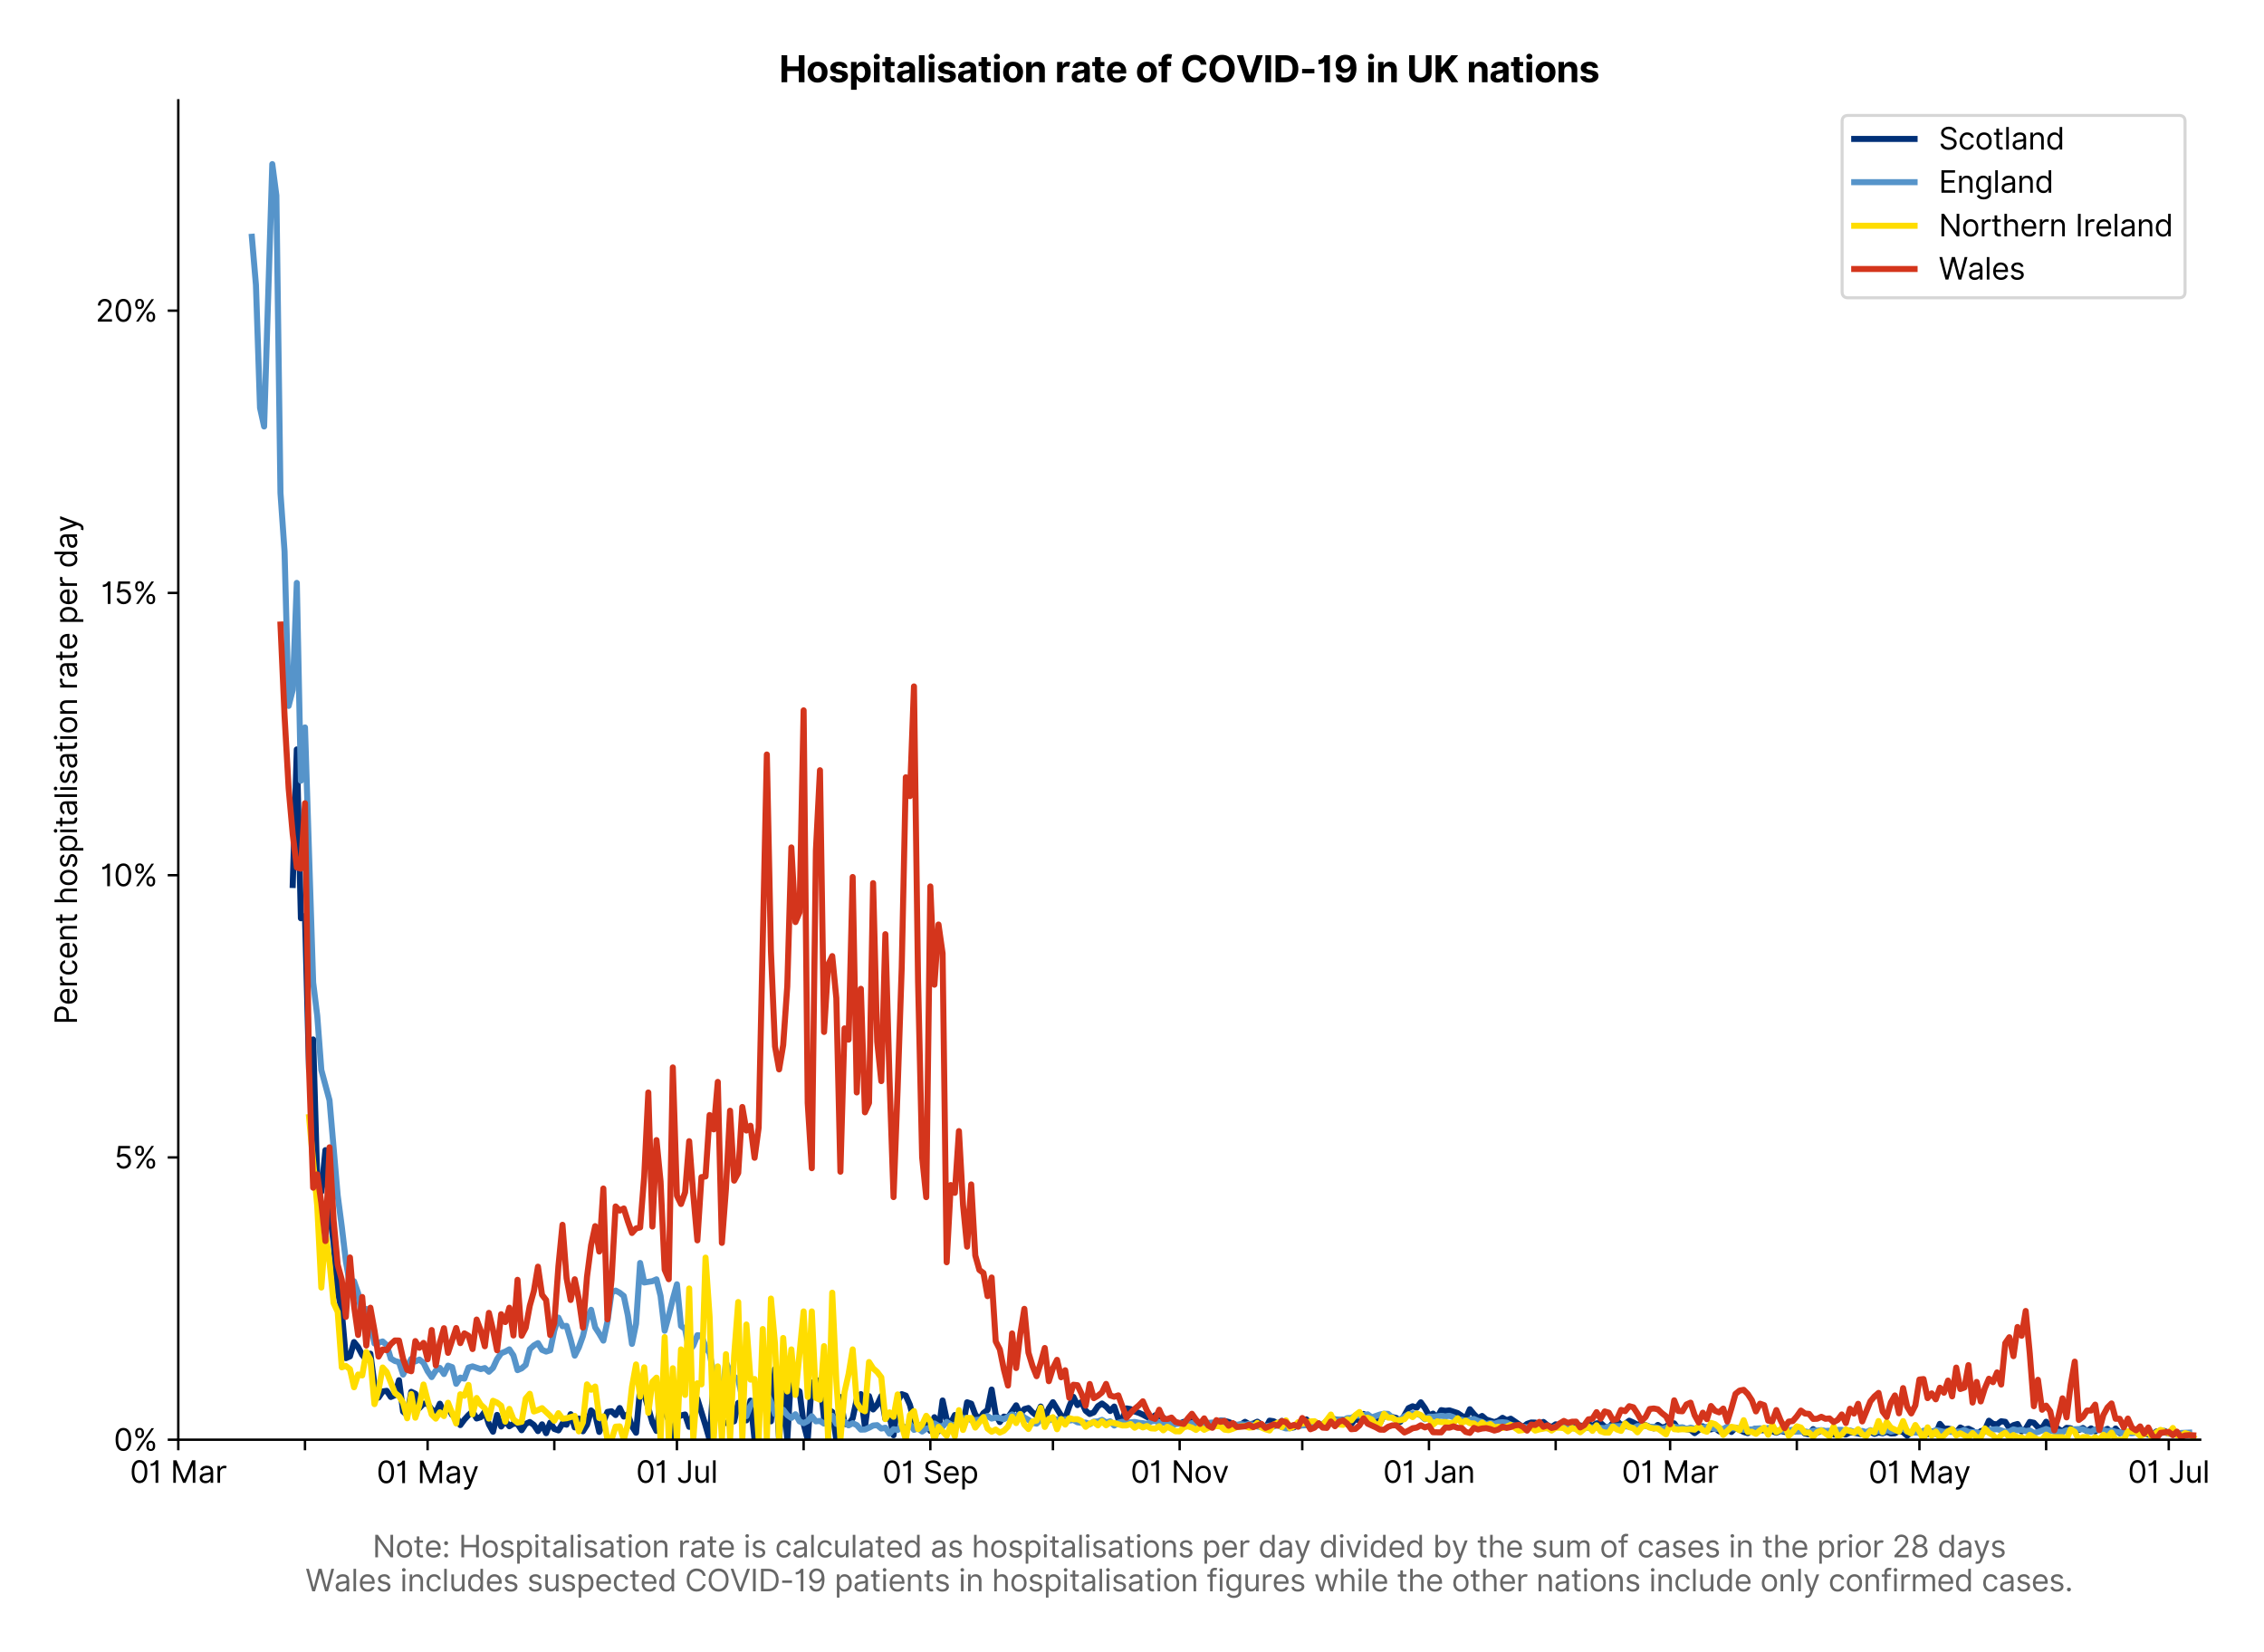 <?xml version="1.0" encoding="utf-8" standalone="no"?>
<!DOCTYPE svg PUBLIC "-//W3C//DTD SVG 1.1//EN"
  "http://www.w3.org/Graphics/SVG/1.1/DTD/svg11.dtd">
<svg version="1.1" viewBox="0 0 749.786 547.103" xmlns="http://www.w3.org/2000/svg" xmlns:xlink="http://www.w3.org/1999/xlink">
 <defs>
  <style type="text/css">*{stroke-linecap:butt;stroke-linejoin:round;}</style>
 </defs>
 <g id="figure_1">
  <g id="patch_1">
   <path d="M 0 547.103 
L 749.786 547.103 
L 749.786 0 
L 0 0 
z
" style="fill:#ffffff;"/>
  </g>
  <g id="axes_1">
   <g id="patch_2">
    <path d="M 59.044 476.745 
L 728.644 476.745 
L 728.644 33.225 
L 59.044 33.225 
z
" style="fill:#ffffff;"/>
   </g>
   <g id="matplotlib.axis_1">
    <g id="xtick_1">
     <g id="line2d_1">
      <defs>
       <path d="M 0 0 
L 0 3.5 
" id="m6d63c5ef05" style="stroke:#000000;stroke-width:0.8;"/>
      </defs>
      <g>
       <use style="stroke:#000000;stroke-width:0.8;" x="59.044" xlink:href="#m6d63c5ef05" y="476.745"/>
      </g>
     </g>
     <g id="text_1">
      <!-- 01 Mar -->
      <g transform="translate(43.007 491.018)scale(0.1 -0.1)">
       <defs>
        <path d="M 2000 -64 
Q 1230 -64 806 561 
Q 382 1186 382 2327 
Q 382 3459 809 4088 
Q 1236 4718 2000 4718 
Q 2764 4718 3191 4088 
Q 3618 3459 3618 2327 
Q 3618 1186 3194 561 
Q 2771 -64 2000 -64 
z
M 2000 436 
Q 2509 436 2791 927 
Q 3073 1418 3073 2327 
Q 3073 3234 2789 3730 
Q 2505 4227 2000 4227 
Q 1496 4227 1211 3730 
Q 927 3234 927 2327 
Q 927 1418 1210 927 
Q 1493 436 2000 436 
z
" id="Inter-Regular-30" transform="scale(0.016)"/>
        <path d="M 1973 4655 
L 1973 0 
L 1409 0 
L 1409 3836 
L 1373 3836 
Q 1341 3773 1209 3692 
Q 1077 3611 868 3551 
Q 659 3491 391 3491 
L 391 3964 
Q 661 3964 859 4061 
Q 1057 4159 1190 4291 
Q 1323 4423 1392 4529 
Q 1461 4636 1473 4655 
L 1973 4655 
z
" id="Inter-Regular-31" transform="scale(0.016)"/>
        <path id="Inter-Regular-20" transform="scale(0.016)"/>
        <path d="M 564 4655 
L 1236 4655 
L 2818 791 
L 2873 791 
L 4455 4655 
L 5127 4655 
L 5127 0 
L 4600 0 
L 4600 3536 
L 4555 3536 
L 3100 0 
L 2591 0 
L 1136 3536 
L 1091 3536 
L 1091 0 
L 564 0 
L 564 4655 
z
" id="Inter-Regular-4d" transform="scale(0.016)"/>
        <path d="M 1518 -82 
Q 1186 -82 916 44 
Q 646 170 486 410 
Q 327 650 327 991 
Q 327 1291 445 1478 
Q 564 1666 761 1773 
Q 959 1880 1199 1933 
Q 1439 1986 1682 2018 
Q 2000 2059 2199 2080 
Q 2398 2102 2490 2154 
Q 2582 2207 2582 2336 
L 2582 2355 
Q 2582 2691 2399 2877 
Q 2216 3064 1846 3064 
Q 1461 3064 1243 2895 
Q 1025 2727 936 2536 
L 427 2718 
Q 564 3036 792 3214 
Q 1021 3393 1292 3464 
Q 1564 3536 1827 3536 
Q 1996 3536 2215 3496 
Q 2434 3457 2640 3334 
Q 2846 3211 2982 2963 
Q 3118 2716 3118 2300 
L 3118 0 
L 2582 0 
L 2582 473 
L 2555 473 
Q 2500 359 2373 229 
Q 2246 100 2034 9 
Q 1823 -82 1518 -82 
z
M 1600 400 
Q 1918 400 2137 525 
Q 2357 650 2469 847 
Q 2582 1045 2582 1264 
L 2582 1755 
Q 2548 1714 2433 1681 
Q 2318 1648 2169 1624 
Q 2021 1600 1881 1583 
Q 1741 1566 1655 1555 
Q 1446 1527 1265 1467 
Q 1084 1407 974 1287 
Q 864 1168 864 964 
Q 864 684 1072 542 
Q 1280 400 1600 400 
z
" id="Inter-Regular-61" transform="scale(0.016)"/>
        <path d="M 491 0 
L 491 3491 
L 1009 3491 
L 1009 2964 
L 1046 2964 
Q 1139 3223 1389 3384 
Q 1639 3545 1955 3545 
Q 2100 3545 2209 3511 
Q 2318 3477 2400 3418 
L 2218 2964 
Q 2161 2993 2085 3010 
Q 2009 3027 1909 3027 
Q 1527 3027 1277 2794 
Q 1027 2561 1027 2209 
L 1027 0 
L 491 0 
z
" id="Inter-Regular-72" transform="scale(0.016)"/>
       </defs>
       <use xlink:href="#Inter-Regular-30"/>
       <use x="62.5" xlink:href="#Inter-Regular-31"/>
       <use x="106.676" xlink:href="#Inter-Regular-20"/>
       <use x="134.801" xlink:href="#Inter-Regular-4d"/>
       <use x="225.994" xlink:href="#Inter-Regular-61"/>
       <use x="282.386" xlink:href="#Inter-Regular-72"/>
      </g>
     </g>
    </g>
    <g id="xtick_2">
     <g id="line2d_2">
      <g>
       <use style="stroke:#000000;stroke-width:0.8;" x="101.005" xlink:href="#m6d63c5ef05" y="476.745"/>
      </g>
     </g>
    </g>
    <g id="xtick_3">
     <g id="line2d_3">
      <g>
       <use style="stroke:#000000;stroke-width:0.8;" x="141.613" xlink:href="#m6d63c5ef05" y="476.745"/>
      </g>
     </g>
     <g id="text_2">
      <!-- 01 May -->
      <g transform="translate(124.71 491.117)scale(0.1 -0.1)">
       <defs>
        <path d="M 818 -1355 
Q 682 -1355 575 -1333 
Q 468 -1311 427 -1291 
L 564 -818 
Q 857 -893 1053 -814 
Q 1250 -736 1391 -345 
L 1509 -18 
L 218 3491 
L 800 3491 
L 1764 709 
L 1800 709 
L 2764 3491 
L 3346 3491 
L 1846 -564 
Q 1550 -1355 818 -1355 
z
" id="Inter-Regular-79" transform="scale(0.016)"/>
       </defs>
       <use xlink:href="#Inter-Regular-30"/>
       <use x="62.5" xlink:href="#Inter-Regular-31"/>
       <use x="106.676" xlink:href="#Inter-Regular-20"/>
       <use x="134.801" xlink:href="#Inter-Regular-4d"/>
       <use x="225.994" xlink:href="#Inter-Regular-61"/>
       <use x="282.386" xlink:href="#Inter-Regular-79"/>
      </g>
     </g>
    </g>
    <g id="xtick_4">
     <g id="line2d_4">
      <g>
       <use style="stroke:#000000;stroke-width:0.8;" x="183.574" xlink:href="#m6d63c5ef05" y="476.745"/>
      </g>
     </g>
    </g>
    <g id="xtick_5">
     <g id="line2d_5">
      <g>
       <use style="stroke:#000000;stroke-width:0.8;" x="224.182" xlink:href="#m6d63c5ef05" y="476.745"/>
      </g>
     </g>
     <g id="text_3">
      <!-- 01 Jul -->
      <g transform="translate(210.638 491.018)scale(0.1 -0.1)">
       <defs>
        <path d="M 2346 4655 
L 2909 4655 
L 2909 1327 
Q 2909 657 2549 296 
Q 2189 -64 1582 -64 
Q 1200 -64 902 76 
Q 605 216 434 475 
Q 264 734 264 1091 
L 818 1091 
Q 818 795 1034 615 
Q 1250 436 1582 436 
Q 1948 436 2147 664 
Q 2346 893 2346 1327 
L 2346 4655 
z
" id="Inter-Regular-4a" transform="scale(0.016)"/>
        <path d="M 2691 1427 
L 2691 3491 
L 3227 3491 
L 3227 0 
L 2691 0 
L 2691 591 
L 2655 591 
Q 2532 325 2273 140 
Q 2014 -45 1618 -45 
Q 1127 -45 809 280 
Q 491 605 491 1273 
L 491 3491 
L 1027 3491 
L 1027 1309 
Q 1027 927 1242 700 
Q 1457 473 1791 473 
Q 1991 473 2199 575 
Q 2407 677 2549 888 
Q 2691 1100 2691 1427 
z
" id="Inter-Regular-75" transform="scale(0.016)"/>
        <path d="M 1027 4655 
L 1027 0 
L 491 0 
L 491 4655 
L 1027 4655 
z
" id="Inter-Regular-6c" transform="scale(0.016)"/>
       </defs>
       <use xlink:href="#Inter-Regular-30"/>
       <use x="62.5" xlink:href="#Inter-Regular-31"/>
       <use x="106.676" xlink:href="#Inter-Regular-20"/>
       <use x="134.801" xlink:href="#Inter-Regular-4a"/>
       <use x="189.063" xlink:href="#Inter-Regular-75"/>
       <use x="247.159" xlink:href="#Inter-Regular-6c"/>
      </g>
     </g>
    </g>
    <g id="xtick_6">
     <g id="line2d_6">
      <g>
       <use style="stroke:#000000;stroke-width:0.8;" x="266.143" xlink:href="#m6d63c5ef05" y="476.745"/>
      </g>
     </g>
    </g>
    <g id="xtick_7">
     <g id="line2d_7">
      <g>
       <use style="stroke:#000000;stroke-width:0.8;" x="308.104" xlink:href="#m6d63c5ef05" y="476.745"/>
      </g>
     </g>
     <g id="text_4">
      <!-- 01 Sep -->
      <g transform="translate(292.217 491.117)scale(0.1 -0.1)">
       <defs>
        <path d="M 3109 3491 
Q 3068 3836 2777 4027 
Q 2486 4218 2064 4218 
Q 1600 4218 1318 3999 
Q 1036 3780 1036 3445 
Q 1036 3195 1189 3042 
Q 1343 2889 1553 2803 
Q 1764 2718 1936 2673 
L 2409 2545 
Q 2591 2498 2815 2414 
Q 3039 2330 3244 2185 
Q 3450 2041 3584 1816 
Q 3718 1591 3718 1264 
Q 3718 886 3521 581 
Q 3325 277 2949 97 
Q 2573 -82 2036 -82 
Q 1286 -82 845 272 
Q 405 627 364 1200 
L 946 1200 
Q 968 936 1124 764 
Q 1280 593 1519 510 
Q 1759 427 2036 427 
Q 2359 427 2616 533 
Q 2873 639 3023 828 
Q 3173 1018 3173 1273 
Q 3173 1505 3043 1650 
Q 2914 1795 2702 1886 
Q 2491 1977 2246 2045 
L 1673 2209 
Q 1127 2366 809 2657 
Q 491 2948 491 3418 
Q 491 3809 703 4101 
Q 916 4393 1276 4555 
Q 1636 4718 2082 4718 
Q 2532 4718 2882 4558 
Q 3232 4398 3437 4120 
Q 3643 3843 3655 3491 
L 3109 3491 
z
" id="Inter-Regular-53" transform="scale(0.016)"/>
        <path d="M 1955 -73 
Q 1450 -73 1085 151 
Q 721 375 524 778 
Q 327 1182 327 1718 
Q 327 2255 524 2665 
Q 721 3075 1074 3305 
Q 1427 3536 1900 3536 
Q 2173 3536 2439 3445 
Q 2705 3355 2923 3151 
Q 3141 2948 3270 2614 
Q 3400 2280 3400 1791 
L 3400 1564 
L 866 1564 
Q 884 1005 1183 707 
Q 1482 409 1955 409 
Q 2271 409 2498 545 
Q 2725 682 2827 955 
L 3346 809 
Q 3223 414 2854 170 
Q 2486 -73 1955 -73 
z
M 866 2027 
L 2855 2027 
Q 2855 2470 2595 2762 
Q 2336 3055 1900 3055 
Q 1593 3055 1368 2911 
Q 1143 2768 1013 2533 
Q 884 2298 866 2027 
z
" id="Inter-Regular-65" transform="scale(0.016)"/>
        <path d="M 491 -1309 
L 491 3491 
L 1009 3491 
L 1009 2936 
L 1073 2936 
Q 1132 3027 1237 3169 
Q 1343 3311 1542 3423 
Q 1741 3536 2082 3536 
Q 2523 3536 2859 3315 
Q 3196 3095 3384 2690 
Q 3573 2286 3573 1736 
Q 3573 1182 3384 776 
Q 3196 370 2861 148 
Q 2527 -73 2091 -73 
Q 1755 -73 1552 39 
Q 1350 152 1241 296 
Q 1132 441 1073 536 
L 1027 536 
L 1027 -1309 
L 491 -1309 
z
M 1018 1745 
Q 1018 1152 1276 780 
Q 1534 409 2018 409 
Q 2355 409 2581 587 
Q 2807 766 2921 1069 
Q 3036 1373 3036 1745 
Q 3036 2114 2923 2410 
Q 2811 2707 2585 2881 
Q 2359 3055 2018 3055 
Q 1527 3055 1272 2693 
Q 1018 2332 1018 1745 
z
" id="Inter-Regular-70" transform="scale(0.016)"/>
       </defs>
       <use xlink:href="#Inter-Regular-30"/>
       <use x="62.5" xlink:href="#Inter-Regular-31"/>
       <use x="106.676" xlink:href="#Inter-Regular-20"/>
       <use x="134.801" xlink:href="#Inter-Regular-53"/>
       <use x="198.58" xlink:href="#Inter-Regular-65"/>
       <use x="256.818" xlink:href="#Inter-Regular-70"/>
      </g>
     </g>
    </g>
    <g id="xtick_8">
     <g id="line2d_8">
      <g>
       <use style="stroke:#000000;stroke-width:0.8;" x="348.712" xlink:href="#m6d63c5ef05" y="476.745"/>
      </g>
     </g>
    </g>
    <g id="xtick_9">
     <g id="line2d_9">
      <g>
       <use style="stroke:#000000;stroke-width:0.8;" x="390.673" xlink:href="#m6d63c5ef05" y="476.745"/>
      </g>
     </g>
     <g id="text_5">
      <!-- 01 Nov -->
      <g transform="translate(374.402 491.018)scale(0.1 -0.1)">
       <defs>
        <path d="M 4255 4655 
L 4255 0 
L 3709 0 
L 1173 3655 
L 1127 3655 
L 1127 0 
L 564 0 
L 564 4655 
L 1109 4655 
L 3655 991 
L 3700 991 
L 3700 4655 
L 4255 4655 
z
" id="Inter-Regular-4e" transform="scale(0.016)"/>
        <path d="M 1909 -73 
Q 1436 -73 1080 152 
Q 725 377 526 781 
Q 327 1186 327 1727 
Q 327 2273 526 2679 
Q 725 3086 1080 3311 
Q 1436 3536 1909 3536 
Q 2382 3536 2737 3311 
Q 3093 3086 3292 2679 
Q 3491 2273 3491 1727 
Q 3491 1186 3292 781 
Q 3093 377 2737 152 
Q 2382 -73 1909 -73 
z
M 1909 409 
Q 2268 409 2500 593 
Q 2732 777 2843 1077 
Q 2955 1377 2955 1727 
Q 2955 2077 2843 2379 
Q 2732 2682 2500 2868 
Q 2268 3055 1909 3055 
Q 1550 3055 1318 2868 
Q 1086 2682 975 2379 
Q 864 2077 864 1727 
Q 864 1377 975 1077 
Q 1086 777 1318 593 
Q 1550 409 1909 409 
z
" id="Inter-Regular-6f" transform="scale(0.016)"/>
        <path d="M 3346 3491 
L 2055 0 
L 1509 0 
L 218 3491 
L 800 3491 
L 1764 709 
L 1800 709 
L 2764 3491 
L 3346 3491 
z
" id="Inter-Regular-76" transform="scale(0.016)"/>
       </defs>
       <use xlink:href="#Inter-Regular-30"/>
       <use x="62.5" xlink:href="#Inter-Regular-31"/>
       <use x="106.676" xlink:href="#Inter-Regular-20"/>
       <use x="134.801" xlink:href="#Inter-Regular-4e"/>
       <use x="210.085" xlink:href="#Inter-Regular-6f"/>
       <use x="269.744" xlink:href="#Inter-Regular-76"/>
      </g>
     </g>
    </g>
    <g id="xtick_10">
     <g id="line2d_10">
      <g>
       <use style="stroke:#000000;stroke-width:0.8;" x="431.281" xlink:href="#m6d63c5ef05" y="476.745"/>
      </g>
     </g>
    </g>
    <g id="xtick_11">
     <g id="line2d_11">
      <g>
       <use style="stroke:#000000;stroke-width:0.8;" x="473.242" xlink:href="#m6d63c5ef05" y="476.745"/>
      </g>
     </g>
     <g id="text_6">
      <!-- 01 Jan -->
      <g transform="translate(458.043 491.018)scale(0.1 -0.1)">
       <defs>
        <path d="M 1027 2100 
L 1027 0 
L 491 0 
L 491 3491 
L 1009 3491 
L 1009 2945 
L 1055 2945 
Q 1177 3211 1427 3373 
Q 1677 3536 2073 3536 
Q 2602 3536 2928 3211 
Q 3255 2886 3255 2218 
L 3255 0 
L 2718 0 
L 2718 2182 
Q 2718 2593 2504 2824 
Q 2291 3055 1918 3055 
Q 1534 3055 1280 2806 
Q 1027 2557 1027 2100 
z
" id="Inter-Regular-6e" transform="scale(0.016)"/>
       </defs>
       <use xlink:href="#Inter-Regular-30"/>
       <use x="62.5" xlink:href="#Inter-Regular-31"/>
       <use x="106.676" xlink:href="#Inter-Regular-20"/>
       <use x="134.801" xlink:href="#Inter-Regular-4a"/>
       <use x="189.063" xlink:href="#Inter-Regular-61"/>
       <use x="245.455" xlink:href="#Inter-Regular-6e"/>
      </g>
     </g>
    </g>
    <g id="xtick_12">
     <g id="line2d_12">
      <g>
       <use style="stroke:#000000;stroke-width:0.8;" x="515.204" xlink:href="#m6d63c5ef05" y="476.745"/>
      </g>
     </g>
    </g>
    <g id="xtick_13">
     <g id="line2d_13">
      <g>
       <use style="stroke:#000000;stroke-width:0.8;" x="553.104" xlink:href="#m6d63c5ef05" y="476.745"/>
      </g>
     </g>
     <g id="text_7">
      <!-- 01 Mar -->
      <g transform="translate(537.067 491.018)scale(0.1 -0.1)">
       <use xlink:href="#Inter-Regular-30"/>
       <use x="62.5" xlink:href="#Inter-Regular-31"/>
       <use x="106.676" xlink:href="#Inter-Regular-20"/>
       <use x="134.801" xlink:href="#Inter-Regular-4d"/>
       <use x="225.994" xlink:href="#Inter-Regular-61"/>
       <use x="282.386" xlink:href="#Inter-Regular-72"/>
      </g>
     </g>
    </g>
    <g id="xtick_14">
     <g id="line2d_14">
      <g>
       <use style="stroke:#000000;stroke-width:0.8;" x="595.065" xlink:href="#m6d63c5ef05" y="476.745"/>
      </g>
     </g>
    </g>
    <g id="xtick_15">
     <g id="line2d_15">
      <g>
       <use style="stroke:#000000;stroke-width:0.8;" x="635.673" xlink:href="#m6d63c5ef05" y="476.745"/>
      </g>
     </g>
     <g id="text_8">
      <!-- 01 May -->
      <g transform="translate(618.77 491.117)scale(0.1 -0.1)">
       <use xlink:href="#Inter-Regular-30"/>
       <use x="62.5" xlink:href="#Inter-Regular-31"/>
       <use x="106.676" xlink:href="#Inter-Regular-20"/>
       <use x="134.801" xlink:href="#Inter-Regular-4d"/>
       <use x="225.994" xlink:href="#Inter-Regular-61"/>
       <use x="282.386" xlink:href="#Inter-Regular-79"/>
      </g>
     </g>
    </g>
    <g id="xtick_16">
     <g id="line2d_16">
      <g>
       <use style="stroke:#000000;stroke-width:0.8;" x="677.635" xlink:href="#m6d63c5ef05" y="476.745"/>
      </g>
     </g>
    </g>
    <g id="xtick_17">
     <g id="line2d_17">
      <g>
       <use style="stroke:#000000;stroke-width:0.8;" x="718.242" xlink:href="#m6d63c5ef05" y="476.745"/>
      </g>
     </g>
     <g id="text_9">
      <!-- 01 Jul -->
      <g transform="translate(704.698 491.018)scale(0.1 -0.1)">
       <use xlink:href="#Inter-Regular-30"/>
       <use x="62.5" xlink:href="#Inter-Regular-31"/>
       <use x="106.676" xlink:href="#Inter-Regular-20"/>
       <use x="134.801" xlink:href="#Inter-Regular-4a"/>
       <use x="189.063" xlink:href="#Inter-Regular-75"/>
       <use x="247.159" xlink:href="#Inter-Regular-6c"/>
      </g>
     </g>
    </g>
    <g id="text_10">
     <!--  -->
     <g style="fill:#666666;" transform="translate(393.844 504.507)scale(0.1 -0.1)"/>
     <!-- Note: Hospitalisation rate is calculated as hospitalisations per day divided by the sum of cases in the prior 28 days -->
     <g style="fill:#666666;" transform="translate(123.378 515.69)scale(0.1 -0.1)">
      <defs>
       <path d="M 2009 3491 
L 2009 3036 
L 1264 3036 
L 1264 1000 
Q 1264 773 1331 660 
Q 1398 548 1503 510 
Q 1609 473 1727 473 
Q 1816 473 1873 483 
Q 1930 493 1964 500 
L 2073 18 
Q 2018 -2 1920 -23 
Q 1823 -45 1673 -45 
Q 1446 -45 1228 52 
Q 1011 150 869 350 
Q 727 550 727 855 
L 727 3036 
L 200 3036 
L 200 3491 
L 727 3491 
L 727 4327 
L 1264 4327 
L 1264 3491 
L 2009 3491 
z
" id="Inter-Regular-74" transform="scale(0.016)"/>
       <path d="M 882 -36 
Q 714 -36 593 84 
Q 473 205 473 373 
Q 473 541 593 661 
Q 714 782 882 782 
Q 1050 782 1170 661 
Q 1291 541 1291 373 
Q 1291 205 1170 84 
Q 1050 -36 882 -36 
z
M 882 2524 
Q 714 2524 593 2644 
Q 473 2765 473 2933 
Q 473 3101 593 3221 
Q 714 3342 882 3342 
Q 1050 3342 1170 3221 
Q 1291 3101 1291 2933 
Q 1291 2765 1170 2644 
Q 1050 2524 882 2524 
z
" id="Inter-Regular-3a" transform="scale(0.016)"/>
       <path d="M 564 0 
L 564 4655 
L 1127 4655 
L 1127 2582 
L 3609 2582 
L 3609 4655 
L 4173 4655 
L 4173 0 
L 3609 0 
L 3609 2082 
L 1127 2082 
L 1127 0 
L 564 0 
z
" id="Inter-Regular-48" transform="scale(0.016)"/>
       <path d="M 2964 2709 
L 2482 2573 
Q 2411 2755 2245 2914 
Q 2080 3073 1727 3073 
Q 1407 3073 1194 2926 
Q 982 2780 982 2555 
Q 982 2355 1127 2239 
Q 1273 2123 1582 2045 
L 2100 1918 
Q 3027 1691 3027 973 
Q 3027 673 2855 436 
Q 2684 200 2377 63 
Q 2071 -73 1664 -73 
Q 1130 -73 780 159 
Q 430 391 336 836 
L 846 964 
Q 989 400 1655 400 
Q 2030 400 2251 560 
Q 2473 720 2473 945 
Q 2473 1316 1955 1436 
L 1373 1573 
Q 893 1686 669 1926 
Q 446 2166 446 2527 
Q 446 2823 613 3050 
Q 780 3277 1069 3406 
Q 1359 3536 1727 3536 
Q 2246 3536 2542 3309 
Q 2839 3082 2964 2709 
z
" id="Inter-Regular-73" transform="scale(0.016)"/>
       <path d="M 491 0 
L 491 3491 
L 1027 3491 
L 1027 0 
L 491 0 
z
M 764 4073 
Q 607 4073 494 4179 
Q 382 4286 382 4436 
Q 382 4586 494 4693 
Q 607 4800 764 4800 
Q 921 4800 1033 4693 
Q 1146 4586 1146 4436 
Q 1146 4286 1033 4179 
Q 921 4073 764 4073 
z
" id="Inter-Regular-69" transform="scale(0.016)"/>
       <path d="M 1909 -73 
Q 1418 -73 1063 159 
Q 709 391 518 798 
Q 327 1205 327 1727 
Q 327 2259 524 2667 
Q 721 3075 1074 3305 
Q 1427 3536 1900 3536 
Q 2268 3536 2563 3400 
Q 2859 3264 3047 3018 
Q 3236 2773 3282 2445 
L 2746 2445 
Q 2684 2684 2474 2869 
Q 2264 3055 1909 3055 
Q 1439 3055 1151 2697 
Q 864 2339 864 1745 
Q 864 1139 1148 774 
Q 1432 409 1909 409 
Q 2223 409 2447 570 
Q 2671 732 2746 1018 
L 3282 1018 
Q 3236 709 3058 462 
Q 2880 216 2588 71 
Q 2296 -73 1909 -73 
z
" id="Inter-Regular-63" transform="scale(0.016)"/>
       <path d="M 1809 -73 
Q 1373 -73 1039 148 
Q 705 370 516 776 
Q 327 1182 327 1736 
Q 327 2286 516 2690 
Q 705 3095 1041 3315 
Q 1377 3536 1818 3536 
Q 2159 3536 2358 3423 
Q 2557 3311 2662 3169 
Q 2768 3027 2827 2936 
L 2873 2936 
L 2873 4655 
L 3409 4655 
L 3409 0 
L 2891 0 
L 2891 536 
L 2827 536 
Q 2768 441 2659 296 
Q 2550 152 2348 39 
Q 2146 -73 1809 -73 
z
M 1882 409 
Q 2366 409 2624 780 
Q 2882 1152 2882 1745 
Q 2882 2332 2627 2693 
Q 2373 3055 1882 3055 
Q 1541 3055 1315 2881 
Q 1089 2707 976 2410 
Q 864 2114 864 1745 
Q 864 1373 978 1069 
Q 1093 766 1319 587 
Q 1546 409 1882 409 
z
" id="Inter-Regular-64" transform="scale(0.016)"/>
       <path d="M 1027 2100 
L 1027 0 
L 491 0 
L 491 4655 
L 1027 4655 
L 1027 2945 
L 1073 2945 
Q 1196 3216 1442 3376 
Q 1689 3536 2100 3536 
Q 2636 3536 2963 3213 
Q 3291 2891 3291 2218 
L 3291 0 
L 2755 0 
L 2755 2182 
Q 2755 2598 2540 2826 
Q 2325 3055 1946 3055 
Q 1548 3055 1287 2806 
Q 1027 2557 1027 2100 
z
" id="Inter-Regular-68" transform="scale(0.016)"/>
       <path d="M 564 0 
L 564 4655 
L 1100 4655 
L 1100 2936 
L 1146 2936 
Q 1205 3027 1310 3169 
Q 1416 3311 1615 3423 
Q 1814 3536 2155 3536 
Q 2596 3536 2932 3315 
Q 3268 3095 3457 2690 
Q 3646 2286 3646 1736 
Q 3646 1182 3457 776 
Q 3268 370 2934 148 
Q 2600 -73 2164 -73 
Q 1827 -73 1625 39 
Q 1423 152 1314 296 
Q 1205 441 1146 536 
L 1082 536 
L 1082 0 
L 564 0 
z
M 1091 1745 
Q 1091 1152 1349 780 
Q 1607 409 2091 409 
Q 2427 409 2653 587 
Q 2880 766 2994 1069 
Q 3109 1373 3109 1745 
Q 3109 2114 2996 2410 
Q 2884 2707 2658 2881 
Q 2432 3055 2091 3055 
Q 1600 3055 1345 2693 
Q 1091 2332 1091 1745 
z
" id="Inter-Regular-62" transform="scale(0.016)"/>
       <path d="M 491 0 
L 491 3491 
L 1009 3491 
L 1009 2945 
L 1055 2945 
Q 1164 3225 1407 3380 
Q 1650 3536 1991 3536 
Q 2336 3536 2567 3380 
Q 2798 3225 2927 2945 
L 2964 2945 
Q 3098 3216 3366 3376 
Q 3634 3536 4009 3536 
Q 4477 3536 4775 3244 
Q 5073 2952 5073 2336 
L 5073 0 
L 4536 0 
L 4536 2336 
Q 4536 2723 4325 2889 
Q 4114 3055 3827 3055 
Q 3459 3055 3257 2833 
Q 3055 2611 3055 2273 
L 3055 0 
L 2509 0 
L 2509 2391 
Q 2509 2689 2316 2872 
Q 2123 3055 1818 3055 
Q 1609 3055 1428 2943 
Q 1248 2832 1137 2635 
Q 1027 2439 1027 2182 
L 1027 0 
L 491 0 
z
" id="Inter-Regular-6d" transform="scale(0.016)"/>
       <path d="M 2046 3491 
L 2046 3036 
L 1264 3036 
L 1264 0 
L 727 0 
L 727 3036 
L 164 3036 
L 164 3491 
L 727 3491 
L 727 3973 
Q 727 4273 868 4473 
Q 1009 4673 1234 4773 
Q 1459 4873 1709 4873 
Q 1907 4873 2032 4841 
Q 2157 4809 2218 4782 
L 2064 4318 
Q 2023 4332 1951 4352 
Q 1880 4373 1764 4373 
Q 1498 4373 1381 4239 
Q 1264 4105 1264 3845 
L 1264 3491 
L 2046 3491 
z
" id="Inter-Regular-66" transform="scale(0.016)"/>
       <path d="M 482 0 
L 482 409 
L 2018 2091 
Q 2289 2386 2464 2605 
Q 2639 2825 2724 3019 
Q 2809 3214 2809 3427 
Q 2809 3795 2553 4011 
Q 2298 4227 1918 4227 
Q 1514 4227 1275 3985 
Q 1036 3743 1036 3345 
L 500 3345 
Q 500 3755 688 4064 
Q 877 4373 1203 4545 
Q 1530 4718 1936 4718 
Q 2346 4718 2661 4545 
Q 2977 4373 3156 4079 
Q 3336 3786 3336 3427 
Q 3336 3170 3244 2926 
Q 3152 2682 2926 2383 
Q 2700 2084 2300 1655 
L 1255 536 
L 1255 500 
L 3418 500 
L 3418 0 
L 482 0 
z
" id="Inter-Regular-32" transform="scale(0.016)"/>
       <path d="M 1973 -64 
Q 1505 -64 1147 103 
Q 789 270 589 564 
Q 389 859 391 1236 
Q 389 1532 507 1783 
Q 625 2034 830 2203 
Q 1036 2373 1291 2418 
L 1291 2445 
Q 957 2532 759 2821 
Q 561 3111 564 3482 
Q 561 3836 743 4115 
Q 925 4395 1244 4556 
Q 1564 4718 1973 4718 
Q 2377 4718 2695 4556 
Q 3014 4395 3197 4115 
Q 3380 3836 3382 3482 
Q 3380 3111 3181 2821 
Q 2982 2532 2655 2445 
L 2655 2418 
Q 2907 2373 3109 2203 
Q 3311 2034 3431 1783 
Q 3552 1532 3555 1236 
Q 3552 859 3351 564 
Q 3150 270 2794 103 
Q 2439 -64 1973 -64 
z
M 1973 436 
Q 2446 436 2722 662 
Q 2998 889 3000 1264 
Q 2998 1527 2864 1729 
Q 2730 1932 2499 2048 
Q 2268 2164 1973 2164 
Q 1675 2164 1442 2048 
Q 1209 1932 1076 1729 
Q 943 1527 946 1264 
Q 943 889 1218 662 
Q 1493 436 1973 436 
z
M 1973 2645 
Q 2348 2645 2591 2864 
Q 2834 3084 2836 3445 
Q 2834 3800 2596 4013 
Q 2359 4227 1973 4227 
Q 1582 4227 1344 4013 
Q 1107 3800 1109 3445 
Q 1107 3084 1349 2864 
Q 1591 2645 1973 2645 
z
" id="Inter-Regular-38" transform="scale(0.016)"/>
      </defs>
      <use xlink:href="#Inter-Regular-4e"/>
      <use x="75.284" xlink:href="#Inter-Regular-6f"/>
      <use x="134.943" xlink:href="#Inter-Regular-74"/>
      <use x="171.307" xlink:href="#Inter-Regular-65"/>
      <use x="229.546" xlink:href="#Inter-Regular-3a"/>
      <use x="257.102" xlink:href="#Inter-Regular-20"/>
      <use x="285.227" xlink:href="#Inter-Regular-48"/>
      <use x="359.233" xlink:href="#Inter-Regular-6f"/>
      <use x="418.892" xlink:href="#Inter-Regular-73"/>
      <use x="471.165" xlink:href="#Inter-Regular-70"/>
      <use x="532.102" xlink:href="#Inter-Regular-69"/>
      <use x="555.824" xlink:href="#Inter-Regular-74"/>
      <use x="592.188" xlink:href="#Inter-Regular-61"/>
      <use x="648.58" xlink:href="#Inter-Regular-6c"/>
      <use x="672.301" xlink:href="#Inter-Regular-69"/>
      <use x="696.023" xlink:href="#Inter-Regular-73"/>
      <use x="748.296" xlink:href="#Inter-Regular-61"/>
      <use x="804.688" xlink:href="#Inter-Regular-74"/>
      <use x="841.051" xlink:href="#Inter-Regular-69"/>
      <use x="864.773" xlink:href="#Inter-Regular-6f"/>
      <use x="924.432" xlink:href="#Inter-Regular-6e"/>
      <use x="982.955" xlink:href="#Inter-Regular-20"/>
      <use x="1011.08" xlink:href="#Inter-Regular-72"/>
      <use x="1049.432" xlink:href="#Inter-Regular-61"/>
      <use x="1105.824" xlink:href="#Inter-Regular-74"/>
      <use x="1142.188" xlink:href="#Inter-Regular-65"/>
      <use x="1200.426" xlink:href="#Inter-Regular-20"/>
      <use x="1228.551" xlink:href="#Inter-Regular-69"/>
      <use x="1252.273" xlink:href="#Inter-Regular-73"/>
      <use x="1304.546" xlink:href="#Inter-Regular-20"/>
      <use x="1332.671" xlink:href="#Inter-Regular-63"/>
      <use x="1388.495" xlink:href="#Inter-Regular-61"/>
      <use x="1444.887" xlink:href="#Inter-Regular-6c"/>
      <use x="1468.608" xlink:href="#Inter-Regular-63"/>
      <use x="1524.432" xlink:href="#Inter-Regular-75"/>
      <use x="1582.529" xlink:href="#Inter-Regular-6c"/>
      <use x="1606.25" xlink:href="#Inter-Regular-61"/>
      <use x="1662.642" xlink:href="#Inter-Regular-74"/>
      <use x="1699.006" xlink:href="#Inter-Regular-65"/>
      <use x="1757.245" xlink:href="#Inter-Regular-64"/>
      <use x="1819.318" xlink:href="#Inter-Regular-20"/>
      <use x="1847.443" xlink:href="#Inter-Regular-61"/>
      <use x="1903.836" xlink:href="#Inter-Regular-73"/>
      <use x="1956.108" xlink:href="#Inter-Regular-20"/>
      <use x="1984.233" xlink:href="#Inter-Regular-68"/>
      <use x="2043.324" xlink:href="#Inter-Regular-6f"/>
      <use x="2102.983" xlink:href="#Inter-Regular-73"/>
      <use x="2155.256" xlink:href="#Inter-Regular-70"/>
      <use x="2216.194" xlink:href="#Inter-Regular-69"/>
      <use x="2239.915" xlink:href="#Inter-Regular-74"/>
      <use x="2276.279" xlink:href="#Inter-Regular-61"/>
      <use x="2332.671" xlink:href="#Inter-Regular-6c"/>
      <use x="2356.392" xlink:href="#Inter-Regular-69"/>
      <use x="2380.114" xlink:href="#Inter-Regular-73"/>
      <use x="2432.387" xlink:href="#Inter-Regular-61"/>
      <use x="2488.779" xlink:href="#Inter-Regular-74"/>
      <use x="2525.142" xlink:href="#Inter-Regular-69"/>
      <use x="2548.864" xlink:href="#Inter-Regular-6f"/>
      <use x="2608.523" xlink:href="#Inter-Regular-6e"/>
      <use x="2667.046" xlink:href="#Inter-Regular-73"/>
      <use x="2719.319" xlink:href="#Inter-Regular-20"/>
      <use x="2747.444" xlink:href="#Inter-Regular-70"/>
      <use x="2808.381" xlink:href="#Inter-Regular-65"/>
      <use x="2866.62" xlink:href="#Inter-Regular-72"/>
      <use x="2904.972" xlink:href="#Inter-Regular-20"/>
      <use x="2933.097" xlink:href="#Inter-Regular-64"/>
      <use x="2995.171" xlink:href="#Inter-Regular-61"/>
      <use x="3051.563" xlink:href="#Inter-Regular-79"/>
      <use x="3107.245" xlink:href="#Inter-Regular-20"/>
      <use x="3135.37" xlink:href="#Inter-Regular-64"/>
      <use x="3197.444" xlink:href="#Inter-Regular-69"/>
      <use x="3221.165" xlink:href="#Inter-Regular-76"/>
      <use x="3276.847" xlink:href="#Inter-Regular-69"/>
      <use x="3300.569" xlink:href="#Inter-Regular-64"/>
      <use x="3362.643" xlink:href="#Inter-Regular-65"/>
      <use x="3420.881" xlink:href="#Inter-Regular-64"/>
      <use x="3482.955" xlink:href="#Inter-Regular-20"/>
      <use x="3511.08" xlink:href="#Inter-Regular-62"/>
      <use x="3573.154" xlink:href="#Inter-Regular-79"/>
      <use x="3628.836" xlink:href="#Inter-Regular-20"/>
      <use x="3656.961" xlink:href="#Inter-Regular-74"/>
      <use x="3693.324" xlink:href="#Inter-Regular-68"/>
      <use x="3752.415" xlink:href="#Inter-Regular-65"/>
      <use x="3810.654" xlink:href="#Inter-Regular-20"/>
      <use x="3838.779" xlink:href="#Inter-Regular-73"/>
      <use x="3891.052" xlink:href="#Inter-Regular-75"/>
      <use x="3949.148" xlink:href="#Inter-Regular-6d"/>
      <use x="4036.08" xlink:href="#Inter-Regular-20"/>
      <use x="4064.205" xlink:href="#Inter-Regular-6f"/>
      <use x="4123.864" xlink:href="#Inter-Regular-66"/>
      <use x="4159.944" xlink:href="#Inter-Regular-20"/>
      <use x="4188.069" xlink:href="#Inter-Regular-63"/>
      <use x="4243.893" xlink:href="#Inter-Regular-61"/>
      <use x="4300.285" xlink:href="#Inter-Regular-73"/>
      <use x="4352.558" xlink:href="#Inter-Regular-65"/>
      <use x="4410.796" xlink:href="#Inter-Regular-73"/>
      <use x="4463.069" xlink:href="#Inter-Regular-20"/>
      <use x="4491.194" xlink:href="#Inter-Regular-69"/>
      <use x="4514.916" xlink:href="#Inter-Regular-6e"/>
      <use x="4573.438" xlink:href="#Inter-Regular-20"/>
      <use x="4601.563" xlink:href="#Inter-Regular-74"/>
      <use x="4637.927" xlink:href="#Inter-Regular-68"/>
      <use x="4697.018" xlink:href="#Inter-Regular-65"/>
      <use x="4755.256" xlink:href="#Inter-Regular-20"/>
      <use x="4783.381" xlink:href="#Inter-Regular-70"/>
      <use x="4844.319" xlink:href="#Inter-Regular-72"/>
      <use x="4882.671" xlink:href="#Inter-Regular-69"/>
      <use x="4906.393" xlink:href="#Inter-Regular-6f"/>
      <use x="4966.052" xlink:href="#Inter-Regular-72"/>
      <use x="5004.404" xlink:href="#Inter-Regular-20"/>
      <use x="5032.529" xlink:href="#Inter-Regular-32"/>
      <use x="5093.041" xlink:href="#Inter-Regular-38"/>
      <use x="5154.688" xlink:href="#Inter-Regular-20"/>
      <use x="5182.813" xlink:href="#Inter-Regular-64"/>
      <use x="5244.887" xlink:href="#Inter-Regular-61"/>
      <use x="5301.279" xlink:href="#Inter-Regular-79"/>
      <use x="5356.961" xlink:href="#Inter-Regular-73"/>
     </g>
     <!-- Wales includes suspected COVID-19 patients in hospitalisation figures while the other nations include only confirmed cases. -->
     <g style="fill:#666666;" transform="translate(101.154 526.944)scale(0.1 -0.1)">
      <defs>
       <path d="M 1409 0 
L 136 4655 
L 709 4655 
L 1682 864 
L 1727 864 
L 2718 4655 
L 3355 4655 
L 4346 864 
L 4391 864 
L 5364 4655 
L 5936 4655 
L 4664 0 
L 4082 0 
L 3055 3709 
L 3018 3709 
L 1991 0 
L 1409 0 
z
" id="Inter-Regular-57" transform="scale(0.016)"/>
       <path d="M 4309 3200 
L 3746 3200 
Q 3677 3523 3484 3743 
Q 3291 3964 3018 4077 
Q 2746 4191 2436 4191 
Q 2014 4191 1672 3977 
Q 1330 3764 1128 3348 
Q 927 2932 927 2327 
Q 927 1723 1128 1307 
Q 1330 891 1672 677 
Q 2014 464 2436 464 
Q 2746 464 3018 577 
Q 3291 691 3484 911 
Q 3677 1132 3746 1455 
L 4309 1455 
Q 4223 977 3957 637 
Q 3691 298 3298 117 
Q 2905 -64 2436 -64 
Q 1841 -64 1377 227 
Q 914 518 648 1054 
Q 382 1591 382 2327 
Q 382 3064 648 3600 
Q 914 4136 1377 4427 
Q 1841 4718 2436 4718 
Q 2905 4718 3298 4537 
Q 3691 4357 3957 4017 
Q 4223 3677 4309 3200 
z
" id="Inter-Regular-43" transform="scale(0.016)"/>
       <path d="M 4491 2327 
Q 4491 1591 4225 1054 
Q 3959 518 3495 227 
Q 3032 -64 2436 -64 
Q 1841 -64 1377 227 
Q 914 518 648 1054 
Q 382 1591 382 2327 
Q 382 3064 648 3600 
Q 914 4136 1377 4427 
Q 1841 4718 2436 4718 
Q 3032 4718 3495 4427 
Q 3959 4136 4225 3600 
Q 4491 3064 4491 2327 
z
M 3946 2327 
Q 3946 2932 3744 3348 
Q 3543 3764 3201 3977 
Q 2859 4191 2436 4191 
Q 2014 4191 1672 3977 
Q 1330 3764 1128 3348 
Q 927 2932 927 2327 
Q 927 1723 1128 1307 
Q 1330 891 1672 677 
Q 2014 464 2436 464 
Q 2859 464 3201 677 
Q 3543 891 3744 1307 
Q 3946 1723 3946 2327 
z
" id="Inter-Regular-4f" transform="scale(0.016)"/>
       <path d="M 755 4655 
L 2136 736 
L 2191 736 
L 3573 4655 
L 4164 4655 
L 2455 0 
L 1873 0 
L 164 4655 
L 755 4655 
z
" id="Inter-Regular-56" transform="scale(0.016)"/>
       <path d="M 1127 4655 
L 1127 0 
L 564 0 
L 564 4655 
L 1127 4655 
z
" id="Inter-Regular-49" transform="scale(0.016)"/>
       <path d="M 2000 0 
L 564 0 
L 564 4655 
L 2064 4655 
Q 2741 4655 3223 4376 
Q 3705 4098 3961 3578 
Q 4218 3059 4218 2336 
Q 4218 1609 3959 1085 
Q 3700 561 3204 280 
Q 2709 0 2000 0 
z
M 1127 500 
L 1964 500 
Q 2830 500 3251 992 
Q 3673 1484 3673 2336 
Q 3673 3182 3259 3668 
Q 2846 4155 2027 4155 
L 1127 4155 
L 1127 500 
z
" id="Inter-Regular-44" transform="scale(0.016)"/>
       <path d="M 2491 2245 
L 2491 1745 
L 455 1745 
L 455 2245 
L 2491 2245 
z
" id="Inter-Regular-2d" transform="scale(0.016)"/>
       <path d="M 1964 4727 
Q 2250 4725 2536 4618 
Q 2823 4511 3059 4263 
Q 3296 4016 3439 3590 
Q 3582 3164 3582 2518 
Q 3582 1277 3128 606 
Q 2675 -64 1891 -64 
Q 1305 -64 916 278 
Q 527 620 446 1173 
L 1000 1173 
Q 1075 852 1299 644 
Q 1523 436 1891 436 
Q 2430 436 2742 906 
Q 3055 1377 3055 2236 
L 3018 2236 
Q 2827 1950 2530 1784 
Q 2234 1618 1873 1618 
Q 1473 1618 1140 1817 
Q 807 2016 608 2365 
Q 409 2714 409 3164 
Q 409 3595 601 3952 
Q 793 4309 1142 4520 
Q 1491 4732 1964 4727 
z
M 1964 4227 
Q 1677 4227 1449 4084 
Q 1221 3941 1088 3700 
Q 955 3459 955 3164 
Q 955 2873 1083 2635 
Q 1211 2398 1435 2258 
Q 1659 2118 1946 2118 
Q 2232 2118 2465 2266 
Q 2698 2414 2835 2654 
Q 2973 2895 2973 3173 
Q 2973 3450 2842 3691 
Q 2711 3932 2483 4079 
Q 2255 4227 1964 4227 
z
" id="Inter-Regular-39" transform="scale(0.016)"/>
       <path d="M 1900 -1382 
Q 1316 -1382 976 -1169 
Q 636 -957 473 -682 
L 900 -382 
Q 973 -477 1084 -601 
Q 1196 -725 1390 -817 
Q 1584 -909 1900 -909 
Q 2323 -909 2598 -704 
Q 2873 -500 2873 -64 
L 2873 645 
L 2827 645 
Q 2768 550 2660 410 
Q 2552 270 2351 162 
Q 2150 55 1809 55 
Q 1386 55 1051 255 
Q 716 455 521 836 
Q 327 1218 327 1764 
Q 327 2300 516 2699 
Q 705 3098 1041 3317 
Q 1377 3536 1818 3536 
Q 2159 3536 2360 3423 
Q 2561 3311 2669 3169 
Q 2777 3027 2836 2936 
L 2891 2936 
L 2891 3491 
L 3409 3491 
L 3409 -100 
Q 3409 -550 3205 -833 
Q 3002 -1116 2660 -1249 
Q 2318 -1382 1900 -1382 
z
M 1882 536 
Q 2366 536 2624 864 
Q 2882 1193 2882 1773 
Q 2882 2339 2627 2697 
Q 2373 3055 1882 3055 
Q 1541 3055 1315 2882 
Q 1089 2709 976 2418 
Q 864 2127 864 1773 
Q 864 1227 1120 881 
Q 1377 536 1882 536 
z
" id="Inter-Regular-67" transform="scale(0.016)"/>
       <path d="M 1282 0 
L 218 3491 
L 782 3491 
L 1536 818 
L 1573 818 
L 2318 3491 
L 2891 3491 
L 3627 827 
L 3664 827 
L 4418 3491 
L 4982 3491 
L 3918 0 
L 3391 0 
L 2627 2682 
L 2573 2682 
L 1809 0 
L 1282 0 
z
" id="Inter-Regular-77" transform="scale(0.016)"/>
       <path d="M 882 -36 
Q 714 -36 593 84 
Q 473 205 473 373 
Q 473 541 593 661 
Q 714 782 882 782 
Q 1050 782 1170 661 
Q 1291 541 1291 373 
Q 1291 205 1170 84 
Q 1050 -36 882 -36 
z
" id="Inter-Regular-2e" transform="scale(0.016)"/>
      </defs>
      <use xlink:href="#Inter-Regular-57"/>
      <use x="94.886" xlink:href="#Inter-Regular-61"/>
      <use x="151.278" xlink:href="#Inter-Regular-6c"/>
      <use x="175" xlink:href="#Inter-Regular-65"/>
      <use x="233.239" xlink:href="#Inter-Regular-73"/>
      <use x="285.511" xlink:href="#Inter-Regular-20"/>
      <use x="313.636" xlink:href="#Inter-Regular-69"/>
      <use x="337.358" xlink:href="#Inter-Regular-6e"/>
      <use x="395.881" xlink:href="#Inter-Regular-63"/>
      <use x="451.705" xlink:href="#Inter-Regular-6c"/>
      <use x="475.426" xlink:href="#Inter-Regular-75"/>
      <use x="533.523" xlink:href="#Inter-Regular-64"/>
      <use x="595.597" xlink:href="#Inter-Regular-65"/>
      <use x="653.835" xlink:href="#Inter-Regular-73"/>
      <use x="706.108" xlink:href="#Inter-Regular-20"/>
      <use x="734.233" xlink:href="#Inter-Regular-73"/>
      <use x="786.506" xlink:href="#Inter-Regular-75"/>
      <use x="844.602" xlink:href="#Inter-Regular-73"/>
      <use x="896.875" xlink:href="#Inter-Regular-70"/>
      <use x="957.813" xlink:href="#Inter-Regular-65"/>
      <use x="1016.051" xlink:href="#Inter-Regular-63"/>
      <use x="1071.875" xlink:href="#Inter-Regular-74"/>
      <use x="1108.239" xlink:href="#Inter-Regular-65"/>
      <use x="1166.477" xlink:href="#Inter-Regular-64"/>
      <use x="1228.551" xlink:href="#Inter-Regular-20"/>
      <use x="1256.676" xlink:href="#Inter-Regular-43"/>
      <use x="1329.404" xlink:href="#Inter-Regular-4f"/>
      <use x="1405.54" xlink:href="#Inter-Regular-56"/>
      <use x="1473.154" xlink:href="#Inter-Regular-49"/>
      <use x="1499.574" xlink:href="#Inter-Regular-44"/>
      <use x="1571.449" xlink:href="#Inter-Regular-2d"/>
      <use x="1617.472" xlink:href="#Inter-Regular-31"/>
      <use x="1661.648" xlink:href="#Inter-Regular-39"/>
      <use x="1724.006" xlink:href="#Inter-Regular-20"/>
      <use x="1752.131" xlink:href="#Inter-Regular-70"/>
      <use x="1813.069" xlink:href="#Inter-Regular-61"/>
      <use x="1869.461" xlink:href="#Inter-Regular-74"/>
      <use x="1905.824" xlink:href="#Inter-Regular-69"/>
      <use x="1929.546" xlink:href="#Inter-Regular-65"/>
      <use x="1987.784" xlink:href="#Inter-Regular-6e"/>
      <use x="2046.307" xlink:href="#Inter-Regular-74"/>
      <use x="2082.671" xlink:href="#Inter-Regular-73"/>
      <use x="2134.944" xlink:href="#Inter-Regular-20"/>
      <use x="2163.069" xlink:href="#Inter-Regular-69"/>
      <use x="2186.79" xlink:href="#Inter-Regular-6e"/>
      <use x="2245.313" xlink:href="#Inter-Regular-20"/>
      <use x="2273.438" xlink:href="#Inter-Regular-68"/>
      <use x="2332.529" xlink:href="#Inter-Regular-6f"/>
      <use x="2392.188" xlink:href="#Inter-Regular-73"/>
      <use x="2444.461" xlink:href="#Inter-Regular-70"/>
      <use x="2505.398" xlink:href="#Inter-Regular-69"/>
      <use x="2529.12" xlink:href="#Inter-Regular-74"/>
      <use x="2565.483" xlink:href="#Inter-Regular-61"/>
      <use x="2621.875" xlink:href="#Inter-Regular-6c"/>
      <use x="2645.597" xlink:href="#Inter-Regular-69"/>
      <use x="2669.319" xlink:href="#Inter-Regular-73"/>
      <use x="2721.591" xlink:href="#Inter-Regular-61"/>
      <use x="2777.983" xlink:href="#Inter-Regular-74"/>
      <use x="2814.347" xlink:href="#Inter-Regular-69"/>
      <use x="2838.069" xlink:href="#Inter-Regular-6f"/>
      <use x="2897.728" xlink:href="#Inter-Regular-6e"/>
      <use x="2956.251" xlink:href="#Inter-Regular-20"/>
      <use x="2984.376" xlink:href="#Inter-Regular-66"/>
      <use x="3020.455" xlink:href="#Inter-Regular-69"/>
      <use x="3044.177" xlink:href="#Inter-Regular-67"/>
      <use x="3105.114" xlink:href="#Inter-Regular-75"/>
      <use x="3163.211" xlink:href="#Inter-Regular-72"/>
      <use x="3201.563" xlink:href="#Inter-Regular-65"/>
      <use x="3259.802" xlink:href="#Inter-Regular-73"/>
      <use x="3312.074" xlink:href="#Inter-Regular-20"/>
      <use x="3340.199" xlink:href="#Inter-Regular-77"/>
      <use x="3421.449" xlink:href="#Inter-Regular-68"/>
      <use x="3480.54" xlink:href="#Inter-Regular-69"/>
      <use x="3504.262" xlink:href="#Inter-Regular-6c"/>
      <use x="3527.984" xlink:href="#Inter-Regular-65"/>
      <use x="3586.222" xlink:href="#Inter-Regular-20"/>
      <use x="3614.347" xlink:href="#Inter-Regular-74"/>
      <use x="3650.711" xlink:href="#Inter-Regular-68"/>
      <use x="3709.802" xlink:href="#Inter-Regular-65"/>
      <use x="3768.04" xlink:href="#Inter-Regular-20"/>
      <use x="3796.165" xlink:href="#Inter-Regular-6f"/>
      <use x="3855.825" xlink:href="#Inter-Regular-74"/>
      <use x="3892.188" xlink:href="#Inter-Regular-68"/>
      <use x="3951.279" xlink:href="#Inter-Regular-65"/>
      <use x="4009.518" xlink:href="#Inter-Regular-72"/>
      <use x="4047.87" xlink:href="#Inter-Regular-20"/>
      <use x="4075.995" xlink:href="#Inter-Regular-6e"/>
      <use x="4134.518" xlink:href="#Inter-Regular-61"/>
      <use x="4190.91" xlink:href="#Inter-Regular-74"/>
      <use x="4227.273" xlink:href="#Inter-Regular-69"/>
      <use x="4250.995" xlink:href="#Inter-Regular-6f"/>
      <use x="4310.654" xlink:href="#Inter-Regular-6e"/>
      <use x="4369.177" xlink:href="#Inter-Regular-73"/>
      <use x="4421.45" xlink:href="#Inter-Regular-20"/>
      <use x="4449.575" xlink:href="#Inter-Regular-69"/>
      <use x="4473.296" xlink:href="#Inter-Regular-6e"/>
      <use x="4531.819" xlink:href="#Inter-Regular-63"/>
      <use x="4587.643" xlink:href="#Inter-Regular-6c"/>
      <use x="4611.364" xlink:href="#Inter-Regular-75"/>
      <use x="4669.461" xlink:href="#Inter-Regular-64"/>
      <use x="4731.535" xlink:href="#Inter-Regular-65"/>
      <use x="4789.774" xlink:href="#Inter-Regular-20"/>
      <use x="4817.899" xlink:href="#Inter-Regular-6f"/>
      <use x="4877.558" xlink:href="#Inter-Regular-6e"/>
      <use x="4936.08" xlink:href="#Inter-Regular-6c"/>
      <use x="4959.802" xlink:href="#Inter-Regular-79"/>
      <use x="5015.484" xlink:href="#Inter-Regular-20"/>
      <use x="5043.609" xlink:href="#Inter-Regular-63"/>
      <use x="5099.433" xlink:href="#Inter-Regular-6f"/>
      <use x="5159.092" xlink:href="#Inter-Regular-6e"/>
      <use x="5217.615" xlink:href="#Inter-Regular-66"/>
      <use x="5253.694" xlink:href="#Inter-Regular-69"/>
      <use x="5277.416" xlink:href="#Inter-Regular-72"/>
      <use x="5315.768" xlink:href="#Inter-Regular-6d"/>
      <use x="5402.7" xlink:href="#Inter-Regular-65"/>
      <use x="5460.938" xlink:href="#Inter-Regular-64"/>
      <use x="5523.012" xlink:href="#Inter-Regular-20"/>
      <use x="5551.137" xlink:href="#Inter-Regular-63"/>
      <use x="5606.961" xlink:href="#Inter-Regular-61"/>
      <use x="5663.353" xlink:href="#Inter-Regular-73"/>
      <use x="5715.626" xlink:href="#Inter-Regular-65"/>
      <use x="5773.865" xlink:href="#Inter-Regular-73"/>
      <use x="5826.137" xlink:href="#Inter-Regular-2e"/>
     </g>
    </g>
   </g>
   <g id="matplotlib.axis_2">
    <g id="ytick_1">
     <g id="line2d_18">
      <defs>
       <path d="M 0 0 
L -3.5 0 
" id="m86b902731d" style="stroke:#000000;stroke-width:0.8;"/>
      </defs>
      <g>
       <use style="stroke:#000000;stroke-width:0.8;" x="59.044" xlink:href="#m86b902731d" y="476.745"/>
      </g>
     </g>
     <g id="text_11">
      <!-- 0% -->
      <g transform="translate(37.669 480.382)scale(0.1 -0.1)">
       <defs>
        <path d="M 2855 873 
L 2855 1118 
Q 2855 1373 2960 1585 
Q 3066 1798 3269 1926 
Q 3473 2055 3764 2055 
Q 4059 2055 4259 1926 
Q 4459 1798 4561 1585 
Q 4664 1373 4664 1118 
L 4664 873 
Q 4664 618 4560 405 
Q 4457 193 4256 64 
Q 4055 -64 3764 -64 
Q 3468 -64 3266 64 
Q 3064 193 2959 405 
Q 2855 618 2855 873 
z
M 536 3536 
L 536 3782 
Q 536 4036 642 4248 
Q 748 4461 951 4589 
Q 1155 4718 1446 4718 
Q 1741 4718 1941 4589 
Q 2141 4461 2243 4248 
Q 2346 4036 2346 3782 
L 2346 3536 
Q 2346 3282 2242 3069 
Q 2139 2857 1937 2728 
Q 1736 2600 1446 2600 
Q 1150 2600 948 2728 
Q 746 2857 641 3069 
Q 536 3282 536 3536 
z
M 709 0 
L 3909 4655 
L 4427 4655 
L 1227 0 
L 709 0 
z
M 3318 1118 
L 3318 873 
Q 3318 661 3418 494 
Q 3518 327 3764 327 
Q 4002 327 4101 494 
Q 4200 661 4200 873 
L 4200 1118 
Q 4200 1330 4104 1497 
Q 4009 1664 3764 1664 
Q 3525 1664 3421 1497 
Q 3318 1330 3318 1118 
z
M 1000 3782 
L 1000 3536 
Q 1000 3325 1100 3158 
Q 1200 2991 1446 2991 
Q 1684 2991 1783 3158 
Q 1882 3325 1882 3536 
L 1882 3782 
Q 1882 3993 1786 4160 
Q 1691 4327 1446 4327 
Q 1207 4327 1103 4160 
Q 1000 3993 1000 3782 
z
" id="Inter-Regular-25" transform="scale(0.016)"/>
       </defs>
       <use xlink:href="#Inter-Regular-30"/>
       <use x="62.5" xlink:href="#Inter-Regular-25"/>
      </g>
     </g>
    </g>
    <g id="ytick_2">
     <g id="line2d_19">
      <g>
       <use style="stroke:#000000;stroke-width:0.8;" x="59.044" xlink:href="#m86b902731d" y="383.278"/>
      </g>
     </g>
     <g id="text_12">
      <!-- 5% -->
      <g transform="translate(37.839 386.915)scale(0.1 -0.1)">
       <defs>
        <path d="M 1936 -64 
Q 1536 -64 1216 95 
Q 896 255 702 532 
Q 509 809 491 1164 
L 1036 1164 
Q 1068 848 1324 642 
Q 1580 436 1936 436 
Q 2223 436 2447 570 
Q 2671 705 2799 940 
Q 2927 1175 2927 1473 
Q 2927 1777 2794 2017 
Q 2661 2257 2429 2395 
Q 2198 2534 1900 2536 
Q 1686 2539 1461 2472 
Q 1236 2405 1091 2300 
L 564 2364 
L 846 4655 
L 3264 4655 
L 3264 4155 
L 1318 4155 
L 1155 2782 
L 1182 2782 
Q 1325 2895 1541 2970 
Q 1757 3045 1991 3045 
Q 2418 3045 2753 2842 
Q 3089 2639 3281 2286 
Q 3473 1934 3473 1482 
Q 3473 1036 3274 687 
Q 3075 339 2727 137 
Q 2380 -64 1936 -64 
z
" id="Inter-Regular-35" transform="scale(0.016)"/>
       </defs>
       <use xlink:href="#Inter-Regular-35"/>
       <use x="60.795" xlink:href="#Inter-Regular-25"/>
      </g>
     </g>
    </g>
    <g id="ytick_3">
     <g id="line2d_20">
      <g>
       <use style="stroke:#000000;stroke-width:0.8;" x="59.044" xlink:href="#m86b902731d" y="289.811"/>
      </g>
     </g>
     <g id="text_13">
      <!-- 10% -->
      <g transform="translate(33.252 293.448)scale(0.1 -0.1)">
       <use xlink:href="#Inter-Regular-31"/>
       <use x="44.176" xlink:href="#Inter-Regular-30"/>
       <use x="106.676" xlink:href="#Inter-Regular-25"/>
      </g>
     </g>
    </g>
    <g id="ytick_4">
     <g id="line2d_21">
      <g>
       <use style="stroke:#000000;stroke-width:0.8;" x="59.044" xlink:href="#m86b902731d" y="196.344"/>
      </g>
     </g>
     <g id="text_14">
      <!-- 15% -->
      <g transform="translate(33.422 199.981)scale(0.1 -0.1)">
       <use xlink:href="#Inter-Regular-31"/>
       <use x="44.176" xlink:href="#Inter-Regular-35"/>
       <use x="104.972" xlink:href="#Inter-Regular-25"/>
      </g>
     </g>
    </g>
    <g id="ytick_5">
     <g id="line2d_22">
      <g>
       <use style="stroke:#000000;stroke-width:0.8;" x="59.044" xlink:href="#m86b902731d" y="102.877"/>
      </g>
     </g>
     <g id="text_15">
      <!-- 20% -->
      <g transform="translate(31.617 106.514)scale(0.1 -0.1)">
       <use xlink:href="#Inter-Regular-32"/>
       <use x="60.511" xlink:href="#Inter-Regular-30"/>
       <use x="123.011" xlink:href="#Inter-Regular-25"/>
      </g>
     </g>
    </g>
    <g id="text_16">
     <!-- Percent hospitalisation rate per day -->
     <g transform="translate(25.5 339.255)rotate(-90)scale(0.1 -0.1)">
      <defs>
       <path d="M 564 0 
L 564 4655 
L 2136 4655 
Q 2684 4655 3033 4458 
Q 3382 4261 3550 3927 
Q 3718 3593 3718 3182 
Q 3718 2770 3551 2434 
Q 3384 2098 3036 1899 
Q 2689 1700 2146 1700 
L 1127 1700 
L 1127 0 
L 564 0 
z
M 1127 2200 
L 2127 2200 
Q 2689 2200 2926 2482 
Q 3164 2764 3164 3182 
Q 3164 3602 2925 3878 
Q 2686 4155 2118 4155 
L 1127 4155 
L 1127 2200 
z
" id="Inter-Regular-50" transform="scale(0.016)"/>
      </defs>
      <use xlink:href="#Inter-Regular-50"/>
      <use x="63.494" xlink:href="#Inter-Regular-65"/>
      <use x="121.733" xlink:href="#Inter-Regular-72"/>
      <use x="160.085" xlink:href="#Inter-Regular-63"/>
      <use x="215.909" xlink:href="#Inter-Regular-65"/>
      <use x="274.148" xlink:href="#Inter-Regular-6e"/>
      <use x="332.671" xlink:href="#Inter-Regular-74"/>
      <use x="369.034" xlink:href="#Inter-Regular-20"/>
      <use x="397.159" xlink:href="#Inter-Regular-68"/>
      <use x="456.25" xlink:href="#Inter-Regular-6f"/>
      <use x="515.909" xlink:href="#Inter-Regular-73"/>
      <use x="568.182" xlink:href="#Inter-Regular-70"/>
      <use x="629.119" xlink:href="#Inter-Regular-69"/>
      <use x="652.841" xlink:href="#Inter-Regular-74"/>
      <use x="689.205" xlink:href="#Inter-Regular-61"/>
      <use x="745.597" xlink:href="#Inter-Regular-6c"/>
      <use x="769.318" xlink:href="#Inter-Regular-69"/>
      <use x="793.04" xlink:href="#Inter-Regular-73"/>
      <use x="845.313" xlink:href="#Inter-Regular-61"/>
      <use x="901.705" xlink:href="#Inter-Regular-74"/>
      <use x="938.068" xlink:href="#Inter-Regular-69"/>
      <use x="961.79" xlink:href="#Inter-Regular-6f"/>
      <use x="1021.449" xlink:href="#Inter-Regular-6e"/>
      <use x="1079.972" xlink:href="#Inter-Regular-20"/>
      <use x="1108.097" xlink:href="#Inter-Regular-72"/>
      <use x="1146.449" xlink:href="#Inter-Regular-61"/>
      <use x="1202.841" xlink:href="#Inter-Regular-74"/>
      <use x="1239.205" xlink:href="#Inter-Regular-65"/>
      <use x="1297.443" xlink:href="#Inter-Regular-20"/>
      <use x="1325.568" xlink:href="#Inter-Regular-70"/>
      <use x="1386.506" xlink:href="#Inter-Regular-65"/>
      <use x="1444.745" xlink:href="#Inter-Regular-72"/>
      <use x="1483.097" xlink:href="#Inter-Regular-20"/>
      <use x="1511.222" xlink:href="#Inter-Regular-64"/>
      <use x="1573.296" xlink:href="#Inter-Regular-61"/>
      <use x="1629.688" xlink:href="#Inter-Regular-79"/>
     </g>
    </g>
   </g>
   <g id="line2d_23">
    <path clip-path="url(#pf7e5c290fa)" d="M 96.944 293.053 
L 98.298 248.164 
L 99.651 304.075 
L 101.005 303.343 
L 102.359 354.331 
L 103.712 344.203 
L 105.066 390.831 
L 106.419 394.632 
L 107.773 380.857 
L 109.127 401.117 
L 110.48 411.531 
L 111.834 427.502 
L 113.187 434.244 
L 114.541 449.742 
L 115.895 449.154 
L 117.248 444.406 
L 118.602 446.11 
L 119.955 448.652 
L 121.309 450.22 
L 122.662 448.258 
L 124.016 458.421 
L 125.37 462.793 
L 126.723 460.758 
L 128.077 460.566 
L 129.43 462.588 
L 130.784 462.036 
L 132.138 457.052 
L 133.491 467.405 
L 134.845 468.59 
L 136.198 460.885 
L 137.552 461.538 
L 138.906 466.246 
L 140.259 464.783 
L 141.613 464.863 
L 142.966 466.725 
L 144.32 467.834 
L 145.674 464.815 
L 147.027 467.635 
L 148.381 466.186 
L 149.734 468.533 
L 151.088 468.911 
L 152.441 471.899 
L 153.795 470.081 
L 155.149 468.585 
L 156.502 467.405 
L 157.856 469.716 
L 159.209 469.284 
L 160.563 467.468 
L 161.917 471.668 
L 163.27 474.096 
L 164.624 468.53 
L 165.977 472.371 
L 167.331 470.528 
L 168.685 472.284 
L 170.038 471.426 
L 171.392 471.5 
L 172.745 473.614 
L 174.099 471.502 
L 175.453 470.882 
L 176.806 471.856 
L 178.16 473.895 
L 179.513 471.656 
L 180.867 474.581 
L 182.22 471.085 
L 183.574 473.187 
L 184.928 473.664 
L 186.281 471.394 
L 187.635 471.768 
L 188.988 468.293 
L 190.342 472.678 
L 191.696 469.74 
L 193.049 473.958 
L 194.403 471.8 
L 195.756 467.054 
L 197.11 468.384 
L 198.464 474.165 
L 201.171 467.536 
L 202.524 467.32 
L 203.878 468.575 
L 205.232 466.253 
L 206.585 469.076 
L 207.939 468.334 
L 209.292 472.31 
L 210.646 474.434 
L 211.999 459.707 
L 213.353 461.81 
L 214.707 466.139 
L 216.06 471.097 
L 217.414 473.824 
L 218.767 464.283 
L 221.475 470.265 
L 222.828 476.745 
L 224.182 469.4 
L 225.535 468.705 
L 226.889 468.4 
L 228.243 472.477 
L 230.95 463.232 
L 233.657 472.048 
L 235.01 476.745 
L 236.364 456.964 
L 237.718 461.338 
L 239.071 471.523 
L 240.425 471.165 
L 243.132 470.656 
L 244.486 464.567 
L 245.839 464.157 
L 247.193 470.343 
L 248.546 463.808 
L 249.9 476.745 
L 251.254 463.941 
L 252.607 463.985 
L 253.961 458.298 
L 255.314 470.656 
L 256.668 453.305 
L 258.022 476.745 
L 259.375 458.828 
L 260.729 476.745 
L 262.082 453.451 
L 263.436 459.904 
L 264.789 460.768 
L 266.143 471.523 
L 267.497 476.745 
L 268.85 457.767 
L 270.204 458.727 
L 271.557 456.943 
L 272.911 469.717 
L 274.265 466.677 
L 275.618 467.552 
L 276.972 476.745 
L 278.325 462.626 
L 279.679 471.487 
L 281.033 471.78 
L 282.386 469.637 
L 283.74 463.345 
L 285.093 461.652 
L 286.447 472.53 
L 287.801 462.302 
L 289.154 466.727 
L 290.508 465.218 
L 291.861 462.282 
L 293.215 469.853 
L 294.568 468.831 
L 295.922 475.261 
L 297.276 464.028 
L 298.629 461.659 
L 299.983 462.141 
L 301.336 465.214 
L 302.69 470.43 
L 305.397 473.33 
L 306.751 471.506 
L 308.104 473.817 
L 309.458 469.294 
L 310.812 473.999 
L 312.165 463.751 
L 313.519 470.066 
L 314.872 471.29 
L 316.226 468.572 
L 317.579 468.956 
L 318.933 471.99 
L 320.287 464.352 
L 321.64 464.81 
L 322.994 468.426 
L 324.347 470.043 
L 325.701 467.925 
L 327.055 466.904 
L 328.408 460.133 
L 329.762 468.414 
L 331.115 470.919 
L 332.469 469.094 
L 333.823 469.366 
L 336.53 465.356 
L 337.883 468.259 
L 339.237 466.613 
L 340.591 466.248 
L 341.944 467.713 
L 343.298 468.761 
L 344.651 465.764 
L 346.005 469.71 
L 347.358 466.355 
L 348.712 464.315 
L 351.419 468.73 
L 352.773 469.656 
L 354.126 465.723 
L 355.48 462.554 
L 356.834 465.281 
L 358.187 464.236 
L 359.541 467.158 
L 360.894 468.241 
L 362.248 467.696 
L 363.602 465.666 
L 364.955 464.754 
L 366.309 465.761 
L 367.662 467.244 
L 369.016 465.767 
L 370.37 469.863 
L 371.723 469.801 
L 373.077 466.379 
L 374.43 466.607 
L 375.784 467.401 
L 377.137 467.838 
L 378.491 468.451 
L 379.845 469.193 
L 381.198 469.761 
L 382.552 468.665 
L 383.905 468.925 
L 385.259 469.426 
L 386.613 471.129 
L 387.966 469.82 
L 389.32 471.044 
L 390.673 471.396 
L 392.027 470.816 
L 393.381 470.795 
L 394.734 470.474 
L 396.088 471.392 
L 397.441 471.475 
L 398.795 472.165 
L 400.148 472.62 
L 401.502 471.419 
L 402.856 471.291 
L 404.209 470.433 
L 405.563 470.518 
L 406.916 470.88 
L 409.624 471.934 
L 410.977 471.731 
L 412.331 470.824 
L 413.684 471.63 
L 415.038 471.42 
L 416.392 470.784 
L 417.745 471.732 
L 419.099 472.96 
L 420.452 470.442 
L 421.806 470.631 
L 423.16 471.545 
L 424.513 470.525 
L 425.867 471.077 
L 427.22 472.886 
L 428.574 472.644 
L 429.927 471.21 
L 431.281 471.488 
L 432.635 470.012 
L 433.988 471.749 
L 435.342 470.927 
L 436.695 471.372 
L 438.049 472.188 
L 439.403 470.379 
L 440.756 469.35 
L 442.11 470.039 
L 443.463 470.185 
L 444.817 470.166 
L 446.171 471.634 
L 447.524 471.56 
L 448.878 469.837 
L 450.231 470.41 
L 451.585 468.225 
L 452.939 469.01 
L 454.292 470.038 
L 455.646 469.218 
L 456.999 471.263 
L 458.353 468.635 
L 461.06 469.221 
L 462.414 469.551 
L 463.767 470.81 
L 465.121 468.673 
L 466.474 466.301 
L 467.828 465.674 
L 469.182 466.142 
L 470.535 464.358 
L 471.889 466.246 
L 473.242 468.744 
L 474.596 468.104 
L 475.95 469.373 
L 477.303 466.957 
L 478.657 467.187 
L 480.01 467.035 
L 482.718 467.918 
L 485.425 469.713 
L 486.778 466.654 
L 488.132 468.273 
L 489.485 469.655 
L 490.839 468.882 
L 492.193 470.058 
L 494.9 470.929 
L 496.253 470.442 
L 497.607 469.498 
L 498.961 470.297 
L 500.314 469.792 
L 503.021 471.623 
L 504.375 472.597 
L 505.729 471.503 
L 507.082 471.051 
L 508.436 471.082 
L 509.789 471.527 
L 511.143 470.866 
L 512.496 471.967 
L 513.85 472.558 
L 515.204 471.651 
L 516.557 471.924 
L 517.911 471.8 
L 520.618 471.228 
L 521.972 472.287 
L 523.325 472.023 
L 524.679 472.387 
L 526.032 471.485 
L 527.386 472.21 
L 528.74 471.328 
L 530.093 471.216 
L 531.447 472.434 
L 532.8 472.814 
L 534.154 471.192 
L 535.508 470.452 
L 536.861 471.951 
L 538.215 471.501 
L 539.568 470.452 
L 540.922 471.057 
L 542.275 471.788 
L 543.629 471.485 
L 544.983 471.928 
L 547.69 472.986 
L 549.043 471.851 
L 550.397 472.733 
L 551.751 472.405 
L 553.104 471.291 
L 554.458 471.323 
L 555.811 473.232 
L 557.165 472.759 
L 558.519 473.235 
L 559.872 473.457 
L 561.226 474.563 
L 562.579 473.545 
L 563.933 472.3 
L 565.287 473.366 
L 566.64 473.323 
L 567.994 472.889 
L 569.347 473.965 
L 570.701 474.321 
L 572.054 472.822 
L 573.408 474.175 
L 574.762 472.777 
L 577.469 474.166 
L 578.822 474.573 
L 580.176 473.486 
L 581.53 473.055 
L 582.883 473.618 
L 584.237 473.597 
L 585.59 473.461 
L 588.298 474.434 
L 589.651 473.797 
L 591.005 474.16 
L 592.358 474.386 
L 596.419 473.602 
L 597.773 474.712 
L 599.126 474.96 
L 600.48 473.243 
L 601.833 474.376 
L 603.187 473.766 
L 604.541 473.991 
L 605.894 474.05 
L 607.248 474.995 
L 608.601 475.111 
L 609.955 474.926 
L 611.309 475.025 
L 612.662 474.329 
L 614.016 474.412 
L 616.723 474.963 
L 619.43 474.139 
L 620.784 474.823 
L 622.137 474.335 
L 623.491 474.63 
L 624.844 474.121 
L 626.198 474.684 
L 627.552 474.62 
L 628.905 473.834 
L 630.259 474.229 
L 631.612 475.427 
L 632.966 474.296 
L 634.32 474.214 
L 635.673 474.417 
L 637.027 474.944 
L 638.38 474.91 
L 639.734 473.937 
L 641.088 474.807 
L 642.441 471.503 
L 643.795 473.11 
L 645.148 473.073 
L 646.502 473.377 
L 647.856 474.374 
L 649.209 472.693 
L 650.563 473.409 
L 651.916 473.097 
L 653.27 473.766 
L 654.623 475.147 
L 655.977 473.908 
L 657.331 473.555 
L 658.684 470.462 
L 660.038 471.51 
L 661.391 471.678 
L 662.745 470.641 
L 664.099 470.819 
L 665.452 472.911 
L 666.806 471.936 
L 668.159 471.539 
L 669.513 474.012 
L 670.867 473.155 
L 672.22 470.861 
L 673.574 471.138 
L 674.927 472.613 
L 676.281 472.969 
L 677.635 470.798 
L 678.988 473.309 
L 680.342 472.11 
L 681.695 473.213 
L 683.049 474.005 
L 684.402 472.819 
L 685.756 472.958 
L 687.11 473.762 
L 688.463 473.511 
L 689.817 472.86 
L 691.17 473.907 
L 692.524 472.989 
L 693.878 474.023 
L 695.231 472.852 
L 696.585 473.81 
L 697.938 473.144 
L 699.292 474.698 
L 700.646 473.03 
L 701.999 474.568 
L 703.353 474.23 
L 704.706 474.251 
L 706.06 473.54 
L 707.413 473.347 
L 708.767 474.069 
L 710.121 474.644 
L 711.474 475.066 
L 712.828 475.113 
L 714.181 474.012 
L 715.535 473.869 
L 716.889 473.866 
L 718.242 474.622 
L 719.596 474.593 
L 720.949 474.969 
L 722.303 474.724 
L 722.303 474.724 
" style="fill:none;stroke:#003078;stroke-linecap:square;stroke-width:2;"/>
   </g>
   <g id="line2d_24">
    <path clip-path="url(#pf7e5c290fa)" d="M 83.408 78.406 
L 84.762 94.355 
L 86.116 135.066 
L 87.469 141.233 
L 90.176 54.345 
L 91.53 64.753 
L 92.884 163.212 
L 94.237 182.628 
L 95.591 233.753 
L 96.944 228.439 
L 98.298 193.02 
L 99.651 258.538 
L 101.005 240.88 
L 103.712 325.337 
L 105.066 336.356 
L 106.419 354.314 
L 109.127 364.365 
L 111.834 395.842 
L 113.187 406.177 
L 114.541 417.621 
L 115.895 425.42 
L 117.248 424.286 
L 118.602 428.228 
L 119.955 436.228 
L 121.309 433.454 
L 122.662 437.673 
L 124.016 444.876 
L 125.37 444.623 
L 126.723 444.209 
L 128.077 445.441 
L 129.43 449.883 
L 130.784 450.678 
L 132.138 451.059 
L 133.491 455.181 
L 136.198 449.981 
L 137.552 450.82 
L 138.906 450.207 
L 140.259 451.294 
L 141.613 454.052 
L 142.966 456.013 
L 144.32 453.86 
L 145.674 452.972 
L 147.027 455.002 
L 148.381 452.221 
L 149.734 452.706 
L 151.088 458.236 
L 152.441 456.183 
L 153.795 456.522 
L 155.149 452.859 
L 156.502 452.467 
L 159.209 453.369 
L 160.563 453.018 
L 161.917 454.238 
L 163.27 452.968 
L 164.624 450.049 
L 165.977 448.113 
L 167.331 447.57 
L 168.685 446.825 
L 170.038 448.847 
L 171.392 453.711 
L 172.745 453.126 
L 174.099 451.963 
L 175.453 446.788 
L 176.806 445.531 
L 178.16 444.756 
L 179.513 447.008 
L 180.867 447.567 
L 182.22 447.134 
L 183.574 440.558 
L 184.928 436.312 
L 186.281 439.156 
L 187.635 439.055 
L 188.988 443.664 
L 190.342 448.904 
L 191.696 446.199 
L 193.049 442.449 
L 194.403 436.742 
L 195.756 433.727 
L 197.11 439.548 
L 198.464 441.63 
L 199.817 443.939 
L 201.171 437.576 
L 202.524 428.033 
L 203.878 427.368 
L 205.232 428.081 
L 206.585 429.161 
L 207.939 435.609 
L 209.292 445.02 
L 210.646 438.369 
L 211.999 418.219 
L 213.353 424.687 
L 216.06 424.244 
L 217.414 423.641 
L 218.767 429.14 
L 220.121 440.657 
L 221.475 435.703 
L 222.828 430.172 
L 224.182 425.281 
L 225.535 439.07 
L 226.889 440.081 
L 228.243 447.233 
L 229.596 445.609 
L 230.95 442.145 
L 232.303 442.27 
L 233.657 445.982 
L 235.01 448.119 
L 236.364 455.069 
L 237.718 457.461 
L 239.071 462.907 
L 240.425 451.145 
L 241.778 454.218 
L 243.132 455.85 
L 244.486 456.818 
L 247.193 468.928 
L 248.546 465.468 
L 249.9 463.666 
L 251.254 464.913 
L 252.607 464.856 
L 253.961 461.464 
L 255.314 464.19 
L 256.668 468.286 
L 258.022 468.739 
L 259.375 466.831 
L 260.729 468.588 
L 262.082 469.535 
L 263.436 468.311 
L 264.789 470.674 
L 266.143 471.272 
L 267.497 470.573 
L 268.85 468.968 
L 270.204 470.665 
L 271.557 470.525 
L 272.911 471.416 
L 274.265 470.701 
L 275.618 468.833 
L 276.972 471.476 
L 278.325 471.827 
L 279.679 470.757 
L 281.033 471.999 
L 282.386 471.287 
L 283.74 471.895 
L 285.093 473.416 
L 286.447 473.372 
L 287.801 472.785 
L 289.154 472.049 
L 290.508 471.922 
L 291.861 473.057 
L 293.215 472.768 
L 294.568 474.746 
L 295.922 473.259 
L 297.276 473.517 
L 298.629 472.121 
L 299.983 472.767 
L 301.336 471.58 
L 302.69 473.489 
L 304.044 472.923 
L 305.397 474.038 
L 306.751 473.082 
L 308.104 472.723 
L 309.458 471.354 
L 310.812 472.151 
L 312.165 472.419 
L 313.519 470.838 
L 314.872 471.674 
L 316.226 472.01 
L 317.579 471.337 
L 318.933 469.6 
L 320.287 469.54 
L 321.64 470.268 
L 322.994 470.231 
L 324.347 470.081 
L 327.055 468.899 
L 328.408 469.751 
L 329.762 469.402 
L 331.115 469.585 
L 332.469 469.948 
L 335.176 468.378 
L 336.53 468.985 
L 337.883 468.21 
L 339.237 469.375 
L 340.591 470.15 
L 341.944 471.12 
L 343.298 471.428 
L 344.651 470.119 
L 346.005 470.412 
L 347.358 470.353 
L 348.712 469.866 
L 350.066 470.02 
L 351.419 470.329 
L 352.773 469.934 
L 354.126 470.413 
L 355.48 470.211 
L 356.834 470.978 
L 358.187 471.154 
L 359.541 471.069 
L 360.894 471.645 
L 362.248 470.765 
L 363.602 470.711 
L 364.955 470.175 
L 366.309 471.01 
L 367.662 470.664 
L 369.016 472.054 
L 370.37 471.134 
L 371.723 470.787 
L 373.077 471.109 
L 375.784 470.867 
L 377.137 471.133 
L 378.491 471.266 
L 379.845 471.53 
L 381.198 470.696 
L 382.552 470.472 
L 383.905 471.115 
L 385.259 471.105 
L 386.613 470.827 
L 387.966 472.043 
L 389.32 471.581 
L 392.027 471.257 
L 393.381 471.66 
L 394.734 471.23 
L 396.088 471.443 
L 397.441 472.181 
L 398.795 471.747 
L 400.148 471.196 
L 402.856 470.943 
L 404.209 470.556 
L 405.563 470.885 
L 406.916 471.819 
L 408.27 472.069 
L 410.977 471.585 
L 412.331 471.811 
L 413.684 471.493 
L 415.038 471.81 
L 416.392 472.374 
L 417.745 472.564 
L 420.452 472.095 
L 421.806 472.381 
L 423.16 471.861 
L 424.513 472.571 
L 425.867 473.019 
L 427.22 472.944 
L 428.574 472.319 
L 429.927 472.272 
L 431.281 472.016 
L 432.635 471.969 
L 433.988 471.589 
L 435.342 471.864 
L 436.695 472.015 
L 438.049 471.471 
L 439.403 470.752 
L 440.756 470.385 
L 443.463 470.103 
L 444.817 470.326 
L 446.171 469.604 
L 447.524 469.547 
L 448.878 468.766 
L 450.231 468.819 
L 451.585 468.64 
L 452.939 468.336 
L 454.292 469.356 
L 456.999 468.418 
L 458.353 468.132 
L 459.706 468.192 
L 461.06 469.34 
L 462.414 470.301 
L 463.767 469.972 
L 465.121 469.029 
L 466.474 468.344 
L 467.828 468.007 
L 469.182 468.229 
L 470.535 468.687 
L 471.889 469.985 
L 473.242 469.127 
L 474.596 469.161 
L 477.303 468.85 
L 478.657 469.012 
L 480.01 468.829 
L 481.364 469.297 
L 482.718 470.176 
L 484.071 470.105 
L 485.425 470.563 
L 486.778 470.15 
L 488.132 469.897 
L 489.485 470.491 
L 490.839 470.868 
L 492.193 471.595 
L 493.546 471.236 
L 494.9 471.474 
L 496.253 471.057 
L 497.607 470.961 
L 498.961 471.101 
L 500.314 471.774 
L 503.021 472.493 
L 504.375 472.432 
L 505.729 472.646 
L 507.082 472.305 
L 509.789 472.265 
L 511.143 472.74 
L 512.496 472.957 
L 513.85 472.875 
L 515.204 472.436 
L 517.911 472.574 
L 519.264 472.832 
L 520.618 472.955 
L 521.972 472.957 
L 523.325 472.796 
L 524.679 472.486 
L 526.032 472.841 
L 527.386 472.656 
L 531.447 472.919 
L 532.8 472.35 
L 536.861 472.219 
L 539.568 472.394 
L 540.922 472.881 
L 542.275 472.234 
L 543.629 472.248 
L 544.983 472.147 
L 546.336 472.474 
L 547.69 472.483 
L 550.397 473.222 
L 553.104 472.431 
L 554.458 472.425 
L 555.811 472.745 
L 557.165 472.631 
L 558.519 473.224 
L 559.872 472.755 
L 561.226 473.115 
L 562.579 472.656 
L 563.933 472.696 
L 565.287 472.476 
L 566.64 472.749 
L 567.994 473.178 
L 569.347 473.056 
L 570.701 473.221 
L 572.054 472.391 
L 573.408 472.969 
L 574.762 473.062 
L 576.115 472.853 
L 577.469 473.481 
L 578.822 473.346 
L 580.176 473.356 
L 581.53 473.062 
L 582.883 472.981 
L 584.237 473.111 
L 585.59 472.876 
L 586.944 473.403 
L 588.298 473.725 
L 589.651 473.625 
L 591.005 473.823 
L 593.712 473.447 
L 595.065 474.068 
L 597.773 473.985 
L 599.126 474.288 
L 600.48 473.742 
L 601.833 473.746 
L 603.187 473.577 
L 604.541 473.861 
L 605.894 473.782 
L 607.248 474.001 
L 608.601 473.487 
L 609.955 473.491 
L 611.309 473.798 
L 612.662 473.652 
L 614.016 474.143 
L 615.369 474.285 
L 616.723 473.839 
L 618.077 474.248 
L 619.43 473.586 
L 620.784 474.433 
L 622.137 473.669 
L 623.491 474.409 
L 624.844 473.462 
L 626.198 474.047 
L 627.552 473.753 
L 628.905 473.615 
L 630.259 472.978 
L 631.612 474.063 
L 632.966 474.267 
L 634.32 474.169 
L 635.673 474.565 
L 637.027 473.766 
L 638.38 473.528 
L 639.734 474.238 
L 641.088 473.555 
L 643.795 474.15 
L 645.148 474.035 
L 646.502 474.174 
L 649.209 474.015 
L 650.563 473.517 
L 651.916 474.179 
L 654.623 474.287 
L 655.977 474.672 
L 658.684 473.518 
L 661.391 473.245 
L 664.099 474.09 
L 665.452 474.036 
L 666.806 473.311 
L 668.159 473.643 
L 669.513 473.44 
L 670.867 473.902 
L 672.22 473.672 
L 673.574 474.485 
L 674.927 474.18 
L 677.635 473.197 
L 678.988 473.708 
L 680.342 474.041 
L 683.049 474.193 
L 684.402 473.659 
L 685.756 473.531 
L 687.11 473.281 
L 688.463 473.218 
L 689.817 473.301 
L 691.17 473.847 
L 692.524 474.129 
L 693.878 473.341 
L 695.231 473.533 
L 696.585 473.612 
L 697.938 473.933 
L 699.292 473.717 
L 700.646 474.117 
L 703.353 474.531 
L 704.706 474.506 
L 706.06 474.594 
L 707.413 474.369 
L 708.767 474.714 
L 714.181 474.725 
L 716.889 474.345 
L 718.242 474.75 
L 720.949 474.799 
L 722.303 474.511 
L 725.01 474.398 
L 725.01 474.398 
" style="fill:none;stroke:#5694ca;stroke-linecap:square;stroke-width:2;"/>
   </g>
   <g id="line2d_25">
    <path clip-path="url(#pf7e5c290fa)" d="M 102.359 369.926 
L 105.066 399.328 
L 106.419 426.363 
L 107.773 407.995 
L 109.127 417.904 
L 110.48 431.462 
L 111.834 434.435 
L 113.187 452.779 
L 114.541 452.309 
L 115.895 453.392 
L 117.248 459.38 
L 118.602 455.157 
L 119.955 455.46 
L 121.309 447.702 
L 122.662 450.182 
L 124.016 464.954 
L 125.37 460.406 
L 126.723 452.835 
L 128.077 454.336 
L 130.784 461.251 
L 132.138 462.3 
L 133.491 464.506 
L 134.845 469.65 
L 136.198 461.611 
L 137.552 469.458 
L 138.906 465.289 
L 140.259 458.471 
L 141.613 463.682 
L 142.966 468.409 
L 144.32 469.765 
L 145.674 467.671 
L 147.027 468.915 
L 148.381 464.499 
L 151.088 471.367 
L 152.441 461.702 
L 153.795 462.198 
L 155.149 458.604 
L 156.502 468.347 
L 157.856 462.93 
L 159.209 465.118 
L 160.563 466.355 
L 161.917 469.751 
L 163.27 463.853 
L 164.624 464.454 
L 165.977 465.504 
L 167.331 470.773 
L 168.685 466.537 
L 170.038 469.982 
L 171.392 471.076 
L 172.745 470.82 
L 174.099 463.122 
L 175.453 461.535 
L 176.806 467.398 
L 178.16 466.932 
L 179.513 466.292 
L 182.22 468.866 
L 183.574 470.458 
L 184.928 467.958 
L 186.281 469.787 
L 187.635 469.637 
L 190.342 468.869 
L 191.696 473.984 
L 193.049 471.02 
L 194.403 458.418 
L 195.756 460.202 
L 197.11 459.143 
L 198.464 469.569 
L 199.817 469.02 
L 201.171 476.745 
L 202.524 476.745 
L 203.878 472.428 
L 205.232 472.326 
L 206.585 476.745 
L 207.939 471.581 
L 209.292 459.275 
L 210.646 451.82 
L 211.999 462.475 
L 213.353 452.779 
L 214.707 467.843 
L 216.06 457.572 
L 217.414 456.203 
L 218.767 476.745 
L 220.121 442.757 
L 221.475 476.745 
L 222.828 453.082 
L 224.182 476.745 
L 225.535 446.836 
L 226.889 461.909 
L 228.243 426.673 
L 229.596 476.745 
L 230.95 458.052 
L 232.303 458.418 
L 233.657 416.444 
L 235.01 436.107 
L 236.364 476.745 
L 237.718 452.468 
L 239.071 476.745 
L 240.425 448.422 
L 241.778 476.745 
L 243.132 448.844 
L 244.486 431.151 
L 245.839 476.745 
L 247.193 438.595 
L 248.546 456.858 
L 249.9 456.645 
L 251.254 476.745 
L 252.607 440.091 
L 253.961 476.745 
L 255.314 430.012 
L 256.668 445.061 
L 258.022 476.745 
L 259.375 443.063 
L 260.729 460.768 
L 262.082 446.836 
L 263.436 461.909 
L 266.143 434.26 
L 267.497 462.583 
L 268.85 434.26 
L 270.204 462.898 
L 271.557 463.487 
L 272.911 445.761 
L 274.265 476.745 
L 275.618 428.064 
L 276.972 457.273 
L 278.325 476.745 
L 279.679 461.036 
L 281.033 455.009 
L 282.386 446.836 
L 283.74 464.487 
L 285.093 466.64 
L 286.447 467.328 
L 287.801 451.02 
L 289.154 453.132 
L 290.508 454.313 
L 291.861 456.089 
L 293.215 469.923 
L 294.568 467.685 
L 295.922 469.146 
L 297.276 461.75 
L 298.629 471.988 
L 299.983 476.745 
L 301.336 468.528 
L 302.69 467.256 
L 304.044 473.264 
L 305.397 471.751 
L 306.751 468.831 
L 308.104 470.626 
L 309.458 476.745 
L 310.812 472.487 
L 313.519 475.483 
L 314.872 472.033 
L 316.226 475.663 
L 317.579 466.964 
L 318.933 473.522 
L 320.287 469.516 
L 321.64 469.571 
L 322.994 472.731 
L 325.701 469.241 
L 327.055 473.063 
L 328.408 474.107 
L 329.762 473.383 
L 331.115 474.376 
L 332.469 473.775 
L 333.823 472.389 
L 335.176 469.101 
L 336.53 471.243 
L 337.883 468.266 
L 339.237 471.737 
L 340.591 473.211 
L 341.944 470.704 
L 343.298 470.412 
L 344.651 466.147 
L 346.005 472.513 
L 347.358 469.834 
L 348.712 469.284 
L 350.066 473.272 
L 351.419 469.88 
L 352.773 471.738 
L 354.126 469.621 
L 355.48 469.971 
L 356.834 469.931 
L 358.187 470.565 
L 359.541 472.474 
L 360.894 471.411 
L 362.248 470.905 
L 363.602 472.002 
L 364.955 470.605 
L 366.309 471.97 
L 367.662 471.05 
L 369.016 471.218 
L 371.723 472.04 
L 373.077 472.015 
L 374.43 471.545 
L 375.784 472.772 
L 377.137 471.957 
L 378.491 472.678 
L 379.845 472.209 
L 381.198 472.986 
L 382.552 473.066 
L 383.905 472.28 
L 385.259 473.642 
L 386.613 472.453 
L 387.966 473.141 
L 389.32 473.958 
L 390.673 473.983 
L 392.027 472.619 
L 393.381 472.301 
L 394.734 472.729 
L 396.088 473.509 
L 397.441 472.421 
L 398.795 473.47 
L 400.148 472.802 
L 402.856 472.242 
L 404.209 472.327 
L 405.563 473.42 
L 406.916 473.58 
L 408.27 473.127 
L 409.624 472.551 
L 410.977 472.346 
L 412.331 472.26 
L 413.684 472.747 
L 415.038 472.622 
L 416.392 471.181 
L 417.745 472.715 
L 419.099 473.287 
L 420.452 473.677 
L 421.806 471.748 
L 423.16 471.117 
L 424.513 472.577 
L 425.867 470.345 
L 427.22 472.976 
L 428.574 472.307 
L 429.927 470.929 
L 431.281 471.436 
L 433.988 470.692 
L 435.342 470.62 
L 436.695 471.66 
L 438.049 471.814 
L 439.403 470.233 
L 440.756 468.414 
L 442.11 471.259 
L 443.463 471.696 
L 444.817 471.83 
L 446.171 470.007 
L 447.524 470.341 
L 448.878 468.598 
L 450.231 467.57 
L 451.585 469.695 
L 452.939 469.475 
L 454.292 470.041 
L 455.646 471.758 
L 456.999 471.517 
L 458.353 468.175 
L 459.706 469.439 
L 461.06 469.438 
L 462.414 470.35 
L 463.767 470.301 
L 465.121 469.941 
L 466.474 468.367 
L 467.828 469.258 
L 469.182 468.048 
L 470.535 468.582 
L 471.889 469.798 
L 473.242 469.731 
L 474.596 471.767 
L 475.95 470.656 
L 477.303 470.929 
L 478.657 470.87 
L 480.01 471.198 
L 481.364 471.189 
L 482.718 469.627 
L 484.071 471.235 
L 485.425 470.429 
L 486.778 471.287 
L 488.132 471.352 
L 489.485 472.388 
L 490.839 471.05 
L 492.193 472.105 
L 493.546 471.55 
L 494.9 472.662 
L 496.253 472.449 
L 497.607 472.871 
L 498.961 472.443 
L 500.314 471.821 
L 503.021 473.75 
L 505.729 473.346 
L 507.082 472.607 
L 508.436 473.721 
L 509.789 473.332 
L 512.496 472.817 
L 513.85 473.712 
L 515.204 472.761 
L 516.557 472.763 
L 517.911 472.919 
L 519.264 473.984 
L 520.618 472.819 
L 521.972 473.291 
L 523.325 474.275 
L 524.679 473.155 
L 526.032 472.287 
L 527.386 473.818 
L 528.74 471.963 
L 530.093 473.928 
L 531.447 474.375 
L 532.8 474.4 
L 534.154 472.337 
L 535.508 473.379 
L 536.861 473.826 
L 538.215 471.348 
L 539.568 472.581 
L 540.922 472.948 
L 542.275 474.29 
L 543.629 472.621 
L 544.983 471.933 
L 546.336 472.753 
L 547.69 473.015 
L 549.043 473.045 
L 551.751 474.992 
L 553.104 471.6 
L 554.458 473.266 
L 555.811 473.382 
L 557.165 473.27 
L 558.519 473.366 
L 559.872 473.26 
L 561.226 473.435 
L 562.579 472.231 
L 563.933 473.625 
L 565.287 474.117 
L 566.64 471.171 
L 567.994 471.597 
L 569.347 472.706 
L 570.701 475.183 
L 573.408 472.476 
L 574.762 472.708 
L 576.115 473.62 
L 577.469 470.284 
L 578.822 474.175 
L 580.176 474.103 
L 581.53 474.819 
L 582.883 473.631 
L 584.237 472.752 
L 585.59 475.113 
L 586.944 471.785 
L 588.298 474.24 
L 589.651 473.39 
L 591.005 471.628 
L 592.358 475.466 
L 593.712 474.126 
L 595.065 472.323 
L 596.419 472.709 
L 597.773 474.454 
L 599.126 474.374 
L 600.48 475.783 
L 601.833 474.222 
L 603.187 473.668 
L 605.894 475.653 
L 607.248 472.379 
L 608.601 475.636 
L 609.955 475.069 
L 611.309 473.341 
L 614.016 474.424 
L 615.369 473.243 
L 616.723 474.961 
L 618.077 475.539 
L 619.43 473.722 
L 620.784 474.287 
L 622.137 470.553 
L 623.491 474.215 
L 624.844 470.869 
L 626.198 472.746 
L 628.905 474.046 
L 630.259 470.578 
L 631.612 473.979 
L 632.966 474.661 
L 634.32 471.884 
L 635.673 473.974 
L 637.027 476.745 
L 638.38 472.655 
L 639.734 475.394 
L 641.088 474.054 
L 642.441 476.073 
L 643.795 475.378 
L 645.148 473.944 
L 646.502 473.256 
L 647.856 475.338 
L 649.209 474.617 
L 651.916 476.024 
L 653.27 474.561 
L 654.623 475.988 
L 655.977 475.996 
L 657.331 473.005 
L 658.684 474.483 
L 660.038 475.231 
L 661.391 476.745 
L 662.745 475.21 
L 664.099 474.445 
L 665.452 475.98 
L 666.806 475.201 
L 668.159 475.962 
L 669.513 475.952 
L 670.867 476.745 
L 672.22 475.128 
L 674.927 476.745 
L 676.281 476.745 
L 677.635 475.068 
L 678.988 475.901 
L 683.049 475.901 
L 684.402 476.745 
L 685.756 473.29 
L 687.11 474.144 
L 688.463 476.745 
L 689.817 475.879 
L 691.17 475.889 
L 692.524 476.745 
L 693.878 475.915 
L 695.231 476.745 
L 696.585 475.096 
L 697.938 475.933 
L 699.292 474.401 
L 700.646 476.745 
L 703.353 476.745 
L 704.706 473.965 
L 707.413 474.188 
L 708.767 475.514 
L 710.121 474.988 
L 711.474 474.014 
L 712.828 476.229 
L 714.181 474.28 
L 715.535 473.487 
L 718.242 474.692 
L 719.596 472.866 
L 720.949 475.303 
L 722.303 475.421 
L 723.657 474.569 
L 725.01 474.979 
L 726.364 475.922 
L 726.364 475.922 
" style="fill:none;stroke:#ffdd00;stroke-linecap:square;stroke-width:2;"/>
   </g>
   <g id="line2d_26">
    <path clip-path="url(#pf7e5c290fa)" d="M 92.884 206.813 
L 94.237 236.982 
L 95.591 261.052 
L 96.944 276.243 
L 98.298 287.233 
L 99.651 287.657 
L 101.005 265.986 
L 102.359 354.122 
L 103.712 393.292 
L 105.066 388.884 
L 106.419 398.344 
L 107.773 410.957 
L 109.127 379.919 
L 110.48 403.961 
L 111.834 418.788 
L 113.187 423.781 
L 114.541 436.065 
L 115.895 416.397 
L 117.248 432.456 
L 118.602 442.061 
L 119.955 429.479 
L 121.309 445.564 
L 122.662 433.036 
L 124.016 440.543 
L 125.37 449.223 
L 126.723 446.869 
L 128.077 447.097 
L 129.43 445.095 
L 130.784 443.881 
L 132.138 443.907 
L 133.491 449.944 
L 134.845 453.623 
L 136.198 454.079 
L 137.552 444.082 
L 138.906 446.301 
L 140.259 444.687 
L 141.613 450.118 
L 142.966 440.422 
L 144.32 452.128 
L 145.674 444.575 
L 147.027 439.82 
L 148.381 447.995 
L 151.088 439.754 
L 152.441 444.765 
L 153.795 441.533 
L 155.149 442.311 
L 156.502 446.731 
L 157.856 436.958 
L 159.209 440.631 
L 160.563 445.806 
L 161.917 434.749 
L 163.27 440.368 
L 164.624 447.134 
L 165.977 435.187 
L 167.331 437.792 
L 168.685 433.04 
L 170.038 442.222 
L 171.392 423.798 
L 172.745 442.307 
L 174.099 439.693 
L 175.453 432.391 
L 176.806 427.527 
L 178.16 419.447 
L 179.513 428.764 
L 180.867 430.509 
L 182.22 442.09 
L 183.574 438.109 
L 184.928 419.377 
L 186.281 405.579 
L 187.635 423.241 
L 188.988 430.477 
L 190.342 423.616 
L 191.696 430.226 
L 193.049 439.635 
L 194.403 422.766 
L 195.756 412.308 
L 197.11 406.024 
L 198.464 414.434 
L 199.817 393.566 
L 201.171 436.89 
L 202.524 423.78 
L 203.878 399.5 
L 205.232 400.871 
L 206.585 400.176 
L 207.939 404.455 
L 209.292 408.293 
L 210.646 406.786 
L 211.999 406.461 
L 213.353 389.465 
L 214.707 361.761 
L 216.06 406.162 
L 217.414 377.528 
L 218.767 391.25 
L 220.121 420.461 
L 221.475 423.599 
L 222.828 353.466 
L 224.182 395.948 
L 225.535 398.703 
L 226.889 394.812 
L 228.243 377.892 
L 229.596 395.525 
L 230.95 410.737 
L 232.303 389.799 
L 233.657 389.574 
L 235.01 369.229 
L 236.364 373.984 
L 237.718 358.255 
L 239.071 411.572 
L 240.425 393.663 
L 241.778 367.801 
L 243.132 390.963 
L 244.486 388.43 
L 245.839 366.564 
L 247.193 374.367 
L 248.546 372.78 
L 249.9 383.387 
L 251.254 373.392 
L 253.961 249.846 
L 255.314 315.001 
L 256.668 346.515 
L 258.022 354.121 
L 259.375 346.043 
L 260.729 326.585 
L 262.082 280.618 
L 263.436 305.335 
L 264.789 302.101 
L 266.143 235.22 
L 267.497 365.285 
L 268.85 386.843 
L 270.204 281.71 
L 271.557 255.061 
L 272.911 341.721 
L 274.265 319.483 
L 275.618 316.599 
L 276.972 330.524 
L 278.325 388.002 
L 279.679 340.53 
L 281.033 344.272 
L 282.386 290.403 
L 283.74 361.754 
L 285.093 327.428 
L 286.447 368.335 
L 287.801 365.23 
L 289.154 292.444 
L 290.508 344.895 
L 291.861 358.008 
L 293.215 309.342 
L 294.568 356.639 
L 295.922 396.41 
L 297.276 360.517 
L 298.629 320.435 
L 299.983 257.384 
L 301.336 263.628 
L 302.69 227.299 
L 304.044 325.098 
L 305.397 383.278 
L 306.751 396.433 
L 308.104 293.529 
L 309.458 326.074 
L 310.812 306.14 
L 312.165 315.716 
L 313.519 417.988 
L 314.872 392.414 
L 316.226 395.006 
L 317.579 374.552 
L 318.933 398.972 
L 320.287 412.825 
L 321.64 392.214 
L 322.994 415.728 
L 324.347 420.532 
L 325.701 421.544 
L 327.055 429.204 
L 328.408 423.028 
L 329.762 444.181 
L 331.115 446.83 
L 332.469 453.549 
L 333.823 458.814 
L 335.176 441.553 
L 336.53 453.013 
L 337.883 441.776 
L 339.237 433.411 
L 340.591 447.893 
L 341.944 452.333 
L 343.298 455.712 
L 344.651 451.339 
L 346.005 446.371 
L 347.358 457.369 
L 348.712 453.052 
L 350.066 450.297 
L 351.419 456.071 
L 352.773 453.744 
L 354.126 462.854 
L 355.48 458.541 
L 356.834 458.693 
L 358.187 461.531 
L 359.541 465.496 
L 360.894 458.292 
L 362.248 462.993 
L 363.602 462.187 
L 364.955 461.083 
L 366.309 458.268 
L 367.662 462.081 
L 369.016 462.519 
L 370.37 462.062 
L 373.077 469.463 
L 374.43 467.898 
L 375.784 466.534 
L 377.137 465.398 
L 378.491 464.02 
L 379.845 467.115 
L 381.198 469.368 
L 382.552 469.861 
L 383.905 466.823 
L 385.259 469.85 
L 386.613 469.898 
L 387.966 469.42 
L 389.32 470.876 
L 392.027 471.537 
L 393.381 469.704 
L 394.734 468.152 
L 396.088 470.1 
L 397.441 471.51 
L 398.795 469.675 
L 400.148 472.054 
L 401.502 472.801 
L 402.856 470.268 
L 404.209 470.825 
L 405.563 470.542 
L 406.916 472.127 
L 408.27 471.238 
L 409.624 472.529 
L 412.331 472.32 
L 413.684 471.776 
L 415.038 472.571 
L 417.745 471.504 
L 419.099 472.838 
L 421.806 471.68 
L 423.16 472.118 
L 424.513 470.57 
L 425.867 470.904 
L 427.22 472.286 
L 428.574 471.845 
L 429.927 472.454 
L 431.281 469.565 
L 432.635 470.893 
L 433.988 473.288 
L 435.342 472.752 
L 436.695 471.306 
L 438.049 472.75 
L 439.403 472.833 
L 440.756 470.727 
L 442.11 472.27 
L 443.463 470.77 
L 444.817 470.366 
L 446.171 471.426 
L 447.524 473.279 
L 448.878 473.151 
L 450.231 472.013 
L 451.585 469.678 
L 452.939 471.436 
L 455.646 472.655 
L 456.999 473.409 
L 458.353 473.444 
L 459.706 472.473 
L 461.06 472.003 
L 462.414 471.98 
L 465.121 474.35 
L 466.474 473.728 
L 467.828 472.95 
L 469.182 472.736 
L 470.535 471.971 
L 471.889 472.664 
L 473.242 472.183 
L 474.596 474.271 
L 477.303 474.317 
L 478.657 472.701 
L 480.01 472.756 
L 481.364 472.325 
L 482.718 472.812 
L 484.071 472.86 
L 485.425 474.172 
L 486.778 474.489 
L 488.132 472.837 
L 489.485 473.364 
L 490.839 473.036 
L 492.193 472.914 
L 493.546 473.234 
L 494.9 473.716 
L 496.253 473.35 
L 497.607 472.424 
L 498.961 472.849 
L 500.314 472.557 
L 501.668 472.016 
L 503.021 471.837 
L 504.375 472.468 
L 505.729 473.741 
L 507.082 471.73 
L 508.436 471.875 
L 509.789 470.851 
L 511.143 472.469 
L 512.496 471.977 
L 513.85 472.852 
L 515.204 472.557 
L 516.557 471.342 
L 517.911 470.527 
L 519.264 471.19 
L 520.618 470.793 
L 521.972 470.765 
L 523.325 472.695 
L 524.679 471.909 
L 526.032 470.01 
L 527.386 469.818 
L 528.74 467.615 
L 530.093 469.816 
L 531.447 467.386 
L 532.8 467.79 
L 534.154 470.212 
L 535.508 469.896 
L 536.861 466.874 
L 538.215 467.292 
L 539.568 465.644 
L 540.922 466 
L 542.275 468.054 
L 543.629 470.48 
L 544.983 469.225 
L 546.336 466.58 
L 547.69 466.41 
L 549.043 466.667 
L 550.397 467.96 
L 551.751 469.001 
L 553.104 471.604 
L 554.458 463.704 
L 555.811 467.231 
L 557.165 467.342 
L 558.519 465.075 
L 559.872 464.472 
L 561.226 468.628 
L 562.579 471.051 
L 563.933 467.791 
L 565.287 469.95 
L 566.64 465.582 
L 567.994 467.178 
L 569.347 467.688 
L 570.701 466.436 
L 572.054 470.722 
L 573.408 466.338 
L 574.762 461.572 
L 576.115 460.485 
L 577.469 460.228 
L 578.822 461.603 
L 580.176 463.688 
L 581.53 467.378 
L 582.883 464.814 
L 584.237 465.307 
L 585.59 470.442 
L 586.944 470.646 
L 588.298 466.924 
L 589.651 470.221 
L 591.005 472.92 
L 592.358 470.749 
L 593.712 470.577 
L 595.065 469.007 
L 596.419 467.095 
L 597.773 468.074 
L 599.126 468.194 
L 600.48 469.861 
L 601.833 469.8 
L 603.187 469.155 
L 604.541 469.822 
L 605.894 469.698 
L 607.248 470.909 
L 608.601 470.202 
L 609.955 468.387 
L 611.309 471.231 
L 612.662 466.491 
L 614.016 468.086 
L 615.369 464.853 
L 616.723 470.701 
L 619.43 464.041 
L 620.784 462.411 
L 622.137 461.246 
L 623.491 467.434 
L 624.844 469.201 
L 626.198 464.431 
L 627.552 462.087 
L 628.905 468.01 
L 630.259 459.661 
L 631.612 465.824 
L 632.966 468.05 
L 634.32 465.364 
L 635.673 456.816 
L 637.027 456.665 
L 638.38 462.984 
L 639.734 461.396 
L 641.088 463.369 
L 642.441 459.532 
L 643.795 461.187 
L 645.148 457.164 
L 646.502 462.396 
L 647.856 452.86 
L 649.209 459.962 
L 650.563 459.485 
L 651.916 452.04 
L 653.27 464.447 
L 654.623 457.614 
L 655.977 464.076 
L 657.331 459.712 
L 658.684 456.552 
L 660.038 457.7 
L 661.391 454.456 
L 662.745 458.478 
L 664.099 444.777 
L 665.452 442.813 
L 666.806 449.074 
L 668.159 439.42 
L 669.513 442.33 
L 670.867 434.116 
L 672.22 448.23 
L 673.574 465.656 
L 674.927 456.911 
L 676.281 466.828 
L 677.635 465.465 
L 678.988 467.312 
L 680.342 473.64 
L 681.695 469.134 
L 683.049 463.045 
L 684.402 469.362 
L 685.756 458.611 
L 687.11 450.888 
L 688.463 470.209 
L 689.817 469.187 
L 691.17 467.084 
L 692.524 467.084 
L 693.878 465.127 
L 695.231 473.568 
L 696.585 468.577 
L 697.938 466.08 
L 699.292 464.732 
L 700.646 469.815 
L 701.999 469.815 
L 703.353 472.66 
L 704.706 469.746 
L 706.06 472.778 
L 707.413 473.642 
L 708.767 472.336 
L 710.121 474.722 
L 711.474 472.699 
L 712.828 475.371 
L 714.181 476.352 
L 715.535 474.474 
L 718.242 474.167 
L 719.596 475.261 
L 720.949 474.075 
L 722.303 475.913 
L 723.657 475.33 
L 725.01 475.223 
L 726.364 475.298 
L 726.364 475.298 
" style="fill:none;stroke:#d4351c;stroke-linecap:square;stroke-width:2;"/>
   </g>
   <g id="patch_3">
    <path d="M 59.044 476.745 
L 59.044 33.225 
" style="fill:none;stroke:#000000;stroke-linecap:square;stroke-linejoin:miter;stroke-width:0.8;"/>
   </g>
   <g id="patch_4">
    <path d="M 59.044 476.745 
L 728.644 476.745 
" style="fill:none;stroke:#000000;stroke-linecap:square;stroke-linejoin:miter;stroke-width:0.8;"/>
   </g>
   <g id="text_17">
    <!-- Hospitalisation rate of COVID-19 in UK nations -->
    <g transform="translate(258.043 27.225)scale(0.12 -0.12)">
     <defs>
      <path d="M 405 0 
L 405 4655 
L 1389 4655 
L 1389 2734 
L 3386 2734 
L 3386 4655 
L 4368 4655 
L 4368 0 
L 3386 0 
L 3386 1923 
L 1389 1923 
L 1389 0 
L 405 0 
z
" id="Inter-Bold-48" transform="scale(0.016)"/>
      <path d="M 1964 -68 
Q 1434 -68 1049 158 
Q 664 384 455 789 
Q 246 1195 246 1732 
Q 246 2273 455 2678 
Q 664 3084 1049 3310 
Q 1434 3536 1964 3536 
Q 2493 3536 2878 3310 
Q 3264 3084 3473 2678 
Q 3682 2273 3682 1732 
Q 3682 1195 3473 789 
Q 3264 384 2878 158 
Q 2493 -68 1964 -68 
z
M 1968 682 
Q 2327 682 2512 982 
Q 2698 1282 2698 1739 
Q 2698 2195 2512 2496 
Q 2327 2798 1968 2798 
Q 1602 2798 1416 2496 
Q 1230 2195 1230 1739 
Q 1230 1282 1416 982 
Q 1602 682 1968 682 
z
" id="Inter-Bold-6f" transform="scale(0.016)"/>
      <path d="M 3291 2495 
L 2405 2441 
Q 2368 2609 2220 2729 
Q 2073 2850 1821 2850 
Q 1596 2850 1440 2755 
Q 1284 2661 1286 2505 
Q 1284 2380 1385 2293 
Q 1486 2207 1730 2155 
L 2361 2027 
Q 3368 1820 3371 1082 
Q 3371 739 3169 479 
Q 2968 220 2618 76 
Q 2268 -68 1816 -68 
Q 1123 -68 711 221 
Q 300 511 232 1011 
L 1184 1061 
Q 1230 848 1394 739 
Q 1559 630 1818 630 
Q 2073 630 2228 730 
Q 2384 830 2386 984 
Q 2380 1243 1939 1332 
L 1334 1452 
Q 321 1655 325 2450 
Q 323 2955 728 3245 
Q 1134 3536 1805 3536 
Q 2466 3536 2846 3256 
Q 3227 2977 3291 2495 
z
" id="Inter-Bold-73" transform="scale(0.016)"/>
      <path d="M 386 -1309 
L 386 3491 
L 1341 3491 
L 1341 2905 
L 1384 2905 
Q 1450 3048 1570 3193 
Q 1691 3339 1888 3437 
Q 2086 3536 2377 3536 
Q 2761 3536 3081 3337 
Q 3402 3139 3596 2740 
Q 3791 2341 3791 1741 
Q 3791 1157 3602 756 
Q 3414 355 3093 149 
Q 2773 -57 2375 -57 
Q 2093 -57 1896 36 
Q 1700 130 1576 272 
Q 1452 414 1384 559 
L 1355 559 
L 1355 -1309 
L 386 -1309 
z
M 1334 1745 
Q 1334 1280 1526 997 
Q 1718 714 2068 714 
Q 2425 714 2613 1001 
Q 2802 1289 2802 1745 
Q 2802 2200 2614 2483 
Q 2427 2766 2068 2766 
Q 1716 2766 1525 2490 
Q 1334 2214 1334 1745 
z
" id="Inter-Bold-70" transform="scale(0.016)"/>
      <path d="M 386 0 
L 386 3491 
L 1355 3491 
L 1355 0 
L 386 0 
z
M 876 3941 
Q 662 3941 507 4085 
Q 353 4230 353 4432 
Q 353 4634 507 4777 
Q 662 4920 876 4920 
Q 1092 4920 1246 4777 
Q 1401 4634 1401 4432 
Q 1401 4230 1246 4085 
Q 1092 3941 876 3941 
z
" id="Inter-Bold-69" transform="scale(0.016)"/>
      <path d="M 2243 3491 
L 2243 2764 
L 1586 2764 
L 1586 1073 
Q 1586 873 1677 802 
Q 1768 732 1914 732 
Q 1982 732 2050 744 
Q 2118 757 2155 764 
L 2307 43 
Q 2234 20 2102 -10 
Q 1971 -41 1782 -48 
Q 1255 -70 935 181 
Q 616 432 618 945 
L 618 2764 
L 141 2764 
L 141 3491 
L 618 3491 
L 618 4327 
L 1586 4327 
L 1586 3491 
L 2243 3491 
z
" id="Inter-Bold-74" transform="scale(0.016)"/>
      <path d="M 1382 -66 
Q 882 -66 552 195 
Q 223 457 223 975 
Q 223 1366 407 1588 
Q 591 1811 890 1914 
Q 1189 2018 1534 2050 
Q 1989 2095 2184 2145 
Q 2380 2195 2380 2364 
L 2380 2377 
Q 2380 2593 2244 2711 
Q 2109 2830 1861 2830 
Q 1600 2830 1445 2716 
Q 1291 2602 1241 2427 
L 346 2500 
Q 446 2977 842 3256 
Q 1239 3536 1866 3536 
Q 2255 3536 2593 3413 
Q 2932 3291 3140 3030 
Q 3348 2770 3348 2355 
L 3348 0 
L 2430 0 
L 2430 484 
L 2402 484 
Q 2275 241 2021 87 
Q 1768 -66 1382 -66 
z
M 1659 602 
Q 1977 602 2181 787 
Q 2386 973 2386 1248 
L 2386 1618 
Q 2330 1580 2210 1550 
Q 2091 1520 1956 1498 
Q 1821 1477 1714 1461 
Q 1459 1425 1303 1318 
Q 1148 1211 1148 1007 
Q 1148 807 1292 704 
Q 1436 602 1659 602 
z
" id="Inter-Bold-61" transform="scale(0.016)"/>
      <path d="M 1355 4655 
L 1355 0 
L 386 0 
L 386 4655 
L 1355 4655 
z
" id="Inter-Bold-6c" transform="scale(0.016)"/>
      <path d="M 1355 2018 
L 1355 0 
L 386 0 
L 386 3491 
L 1309 3491 
L 1309 2875 
L 1350 2875 
Q 1468 3180 1739 3358 
Q 2011 3536 2400 3536 
Q 2946 3536 3275 3185 
Q 3605 2834 3605 2223 
L 3605 0 
L 2636 0 
L 2636 2050 
Q 2639 2370 2473 2551 
Q 2307 2732 2016 2732 
Q 1723 2732 1540 2544 
Q 1357 2357 1355 2018 
z
" id="Inter-Bold-6e" transform="scale(0.016)"/>
      <path id="Inter-Bold-20" transform="scale(0.016)"/>
      <path d="M 386 0 
L 386 3491 
L 1325 3491 
L 1325 2882 
L 1361 2882 
Q 1457 3207 1681 3374 
Q 1905 3541 2200 3541 
Q 2341 3541 2461 3507 
Q 2582 3473 2677 3414 
L 2386 2614 
Q 2318 2648 2237 2671 
Q 2157 2695 2057 2695 
Q 1764 2695 1560 2495 
Q 1357 2295 1355 1975 
L 1355 0 
L 386 0 
z
" id="Inter-Bold-72" transform="scale(0.016)"/>
      <path d="M 1977 -68 
Q 1441 -68 1052 151 
Q 664 370 455 773 
Q 246 1177 246 1730 
Q 246 2268 455 2675 
Q 664 3082 1044 3309 
Q 1425 3536 1939 3536 
Q 2400 3536 2771 3340 
Q 3143 3145 3361 2751 
Q 3580 2357 3580 1764 
L 3580 1498 
L 1202 1498 
L 1202 1495 
Q 1202 1105 1416 880 
Q 1630 655 1993 655 
Q 2236 655 2413 757 
Q 2591 859 2664 1059 
L 3559 1000 
Q 3457 514 3041 223 
Q 2625 -68 1977 -68 
z
M 1202 2098 
L 2668 2098 
Q 2666 2409 2468 2611 
Q 2271 2814 1955 2814 
Q 1632 2814 1425 2604 
Q 1218 2395 1202 2098 
z
" id="Inter-Bold-65" transform="scale(0.016)"/>
      <path d="M 2296 3491 
L 2296 2764 
L 1602 2764 
L 1602 0 
L 634 0 
L 634 2764 
L 141 2764 
L 141 3491 
L 634 3491 
L 634 3743 
Q 634 4314 960 4593 
Q 1286 4873 1780 4873 
Q 2002 4873 2187 4839 
Q 2373 4805 2464 4777 
L 2293 4050 
Q 2236 4068 2152 4084 
Q 2068 4100 1982 4100 
Q 1768 4100 1685 4001 
Q 1602 3902 1602 3725 
L 1602 3491 
L 2296 3491 
z
" id="Inter-Bold-66" transform="scale(0.016)"/>
      <path d="M 4511 3025 
L 3516 3025 
Q 3459 3409 3188 3628 
Q 2918 3848 2514 3848 
Q 1973 3848 1647 3451 
Q 1321 3055 1321 2327 
Q 1321 1582 1649 1194 
Q 1977 807 2507 807 
Q 2900 807 3173 1012 
Q 3446 1218 3516 1591 
L 4511 1586 
Q 4459 1159 4207 782 
Q 3955 405 3522 170 
Q 3089 -64 2491 -64 
Q 1868 -64 1378 218 
Q 889 500 606 1034 
Q 323 1568 323 2327 
Q 323 3089 609 3623 
Q 896 4157 1386 4437 
Q 1877 4718 2491 4718 
Q 3030 4718 3463 4519 
Q 3896 4320 4172 3942 
Q 4448 3564 4511 3025 
z
" id="Inter-Bold-43" transform="scale(0.016)"/>
      <path d="M 4682 2327 
Q 4682 1566 4394 1032 
Q 4107 498 3614 217 
Q 3121 -64 2502 -64 
Q 1882 -64 1389 218 
Q 896 500 609 1035 
Q 323 1570 323 2327 
Q 323 3089 609 3623 
Q 896 4157 1389 4437 
Q 1882 4718 2502 4718 
Q 3121 4718 3614 4437 
Q 4107 4157 4394 3623 
Q 4682 3089 4682 2327 
z
M 3684 2327 
Q 3684 3068 3361 3458 
Q 3039 3848 2502 3848 
Q 1966 3848 1643 3458 
Q 1321 3068 1321 2327 
Q 1321 1589 1643 1198 
Q 1966 807 2502 807 
Q 3039 807 3361 1198 
Q 3684 1589 3684 2327 
z
" id="Inter-Bold-4f" transform="scale(0.016)"/>
      <path d="M 1246 4655 
L 2371 1118 
L 2414 1118 
L 3541 4655 
L 4632 4655 
L 3027 0 
L 1759 0 
L 152 4655 
L 1246 4655 
z
" id="Inter-Bold-56" transform="scale(0.016)"/>
      <path d="M 1389 4655 
L 1389 0 
L 405 0 
L 405 4655 
L 1389 4655 
z
" id="Inter-Bold-49" transform="scale(0.016)"/>
      <path d="M 2055 0 
L 405 0 
L 405 4655 
L 2068 4655 
Q 2771 4655 3278 4376 
Q 3786 4098 4059 3577 
Q 4332 3057 4332 2332 
Q 4332 1605 4058 1082 
Q 3784 559 3274 279 
Q 2764 0 2055 0 
z
M 1389 843 
L 2014 843 
Q 2671 843 3010 1197 
Q 3350 1552 3350 2332 
Q 3350 3107 3010 3459 
Q 2671 3811 2016 3811 
L 1389 3811 
L 1389 843 
z
" id="Inter-Bold-44" transform="scale(0.016)"/>
      <path d="M 2561 2295 
L 2561 1527 
L 439 1527 
L 439 2295 
L 2561 2295 
z
" id="Inter-Bold-2d" transform="scale(0.016)"/>
      <path d="M 2305 4655 
L 2305 0 
L 1323 0 
L 1323 3450 
L 1280 3450 
Q 1205 3334 961 3219 
Q 718 3105 332 3105 
L 332 3886 
Q 632 3886 857 4019 
Q 1082 4152 1209 4333 
Q 1336 4514 1341 4655 
L 2305 4655 
z
" id="Inter-Bold-31" transform="scale(0.016)"/>
      <path d="M 2061 4732 
Q 2421 4732 2753 4612 
Q 3086 4493 3348 4227 
Q 3611 3961 3766 3523 
Q 3921 3086 3921 2448 
Q 3921 1659 3686 1096 
Q 3452 534 3028 235 
Q 2605 -64 2027 -64 
Q 1561 -64 1204 117 
Q 848 298 631 610 
Q 414 923 368 1314 
L 1339 1314 
Q 1396 1059 1577 919 
Q 1759 780 2027 780 
Q 2482 780 2718 1176 
Q 2955 1573 2957 2264 
L 2925 2264 
Q 2771 1957 2453 1782 
Q 2136 1607 1752 1607 
Q 1341 1607 1016 1801 
Q 691 1995 506 2334 
Q 321 2673 323 3109 
Q 321 3582 539 3949 
Q 757 4316 1149 4525 
Q 1541 4734 2061 4732 
z
M 2068 3959 
Q 1725 3959 1500 3722 
Q 1275 3486 1277 3136 
Q 1275 2791 1496 2555 
Q 1718 2320 2059 2320 
Q 2284 2320 2465 2431 
Q 2646 2543 2751 2729 
Q 2857 2916 2859 3141 
Q 2857 3366 2753 3551 
Q 2650 3736 2473 3847 
Q 2296 3959 2068 3959 
z
" id="Inter-Bold-39" transform="scale(0.016)"/>
      <path d="M 3286 4655 
L 4264 4655 
L 4264 1577 
Q 4264 1050 4016 683 
Q 3768 316 3333 125 
Q 2898 -66 2334 -66 
Q 1771 -66 1334 125 
Q 898 316 651 683 
Q 405 1050 405 1577 
L 405 4655 
L 1389 4655 
L 1389 1611 
Q 1389 1239 1658 1025 
Q 1927 811 2334 811 
Q 2748 811 3017 1025 
Q 3286 1239 3286 1611 
L 3286 4655 
z
" id="Inter-Bold-55" transform="scale(0.016)"/>
      <path d="M 405 0 
L 405 4655 
L 1389 4655 
L 1389 2602 
L 1450 2602 
L 3125 4655 
L 4305 4655 
L 2577 2570 
L 4325 0 
L 3148 0 
L 1873 1914 
L 1389 1323 
L 1389 0 
L 405 0 
z
" id="Inter-Bold-4b" transform="scale(0.016)"/>
     </defs>
     <use xlink:href="#Inter-Bold-48"/>
     <use x="74.609" xlink:href="#Inter-Bold-6f"/>
     <use x="135.973" xlink:href="#Inter-Bold-73"/>
     <use x="192.152" xlink:href="#Inter-Bold-70"/>
     <use x="255.398" xlink:href="#Inter-Bold-69"/>
     <use x="282.599" xlink:href="#Inter-Bold-74"/>
     <use x="321.449" xlink:href="#Inter-Bold-61"/>
     <use x="379.475" xlink:href="#Inter-Bold-6c"/>
     <use x="406.676" xlink:href="#Inter-Bold-69"/>
     <use x="433.878" xlink:href="#Inter-Bold-73"/>
     <use x="490.057" xlink:href="#Inter-Bold-61"/>
     <use x="548.082" xlink:href="#Inter-Bold-74"/>
     <use x="586.932" xlink:href="#Inter-Bold-69"/>
     <use x="614.134" xlink:href="#Inter-Bold-6f"/>
     <use x="675.497" xlink:href="#Inter-Bold-6e"/>
     <use x="737.678" xlink:href="#Inter-Bold-20"/>
     <use x="760.867" xlink:href="#Inter-Bold-72"/>
     <use x="803.729" xlink:href="#Inter-Bold-61"/>
     <use x="861.754" xlink:href="#Inter-Bold-74"/>
     <use x="900.604" xlink:href="#Inter-Bold-65"/>
     <use x="960.369" xlink:href="#Inter-Bold-20"/>
     <use x="983.558" xlink:href="#Inter-Bold-6f"/>
     <use x="1044.922" xlink:href="#Inter-Bold-66"/>
     <use x="1083.985" xlink:href="#Inter-Bold-20"/>
     <use x="1107.173" xlink:href="#Inter-Bold-43"/>
     <use x="1182.387" xlink:href="#Inter-Bold-4f"/>
     <use x="1260.583" xlink:href="#Inter-Bold-56"/>
     <use x="1335.37" xlink:href="#Inter-Bold-49"/>
     <use x="1363.424" xlink:href="#Inter-Bold-44"/>
     <use x="1436.151" xlink:href="#Inter-Bold-2d"/>
     <use x="1483.026" xlink:href="#Inter-Bold-31"/>
     <use x="1530.434" xlink:href="#Inter-Bold-39"/>
     <use x="1596.449" xlink:href="#Inter-Bold-20"/>
     <use x="1619.638" xlink:href="#Inter-Bold-69"/>
     <use x="1646.84" xlink:href="#Inter-Bold-6e"/>
     <use x="1709.02" xlink:href="#Inter-Bold-20"/>
     <use x="1732.209" xlink:href="#Inter-Bold-55"/>
     <use x="1805.149" xlink:href="#Inter-Bold-4b"/>
     <use x="1874.113" xlink:href="#Inter-Bold-20"/>
     <use x="1897.301" xlink:href="#Inter-Bold-6e"/>
     <use x="1959.482" xlink:href="#Inter-Bold-61"/>
     <use x="2017.507" xlink:href="#Inter-Bold-74"/>
     <use x="2056.357" xlink:href="#Inter-Bold-69"/>
     <use x="2083.559" xlink:href="#Inter-Bold-6f"/>
     <use x="2144.922" xlink:href="#Inter-Bold-6e"/>
     <use x="2207.103" xlink:href="#Inter-Bold-73"/>
    </g>
   </g>
   <g id="legend_1">
    <g id="patch_5">
     <path d="M 612.07 98.614 
L 721.644 98.614 
Q 723.644 98.614 723.644 96.614 
L 723.644 40.225 
Q 723.644 38.225 721.644 38.225 
L 612.07 38.225 
Q 610.07 38.225 610.07 40.225 
L 610.07 96.614 
Q 610.07 98.614 612.07 98.614 
z
" style="fill:#ffffff;opacity:0.8;stroke:#cccccc;stroke-linejoin:miter;"/>
    </g>
    <g id="line2d_27">
     <path d="M 614.07 45.998 
L 634.07 45.998 
" style="fill:none;stroke:#003078;stroke-linecap:square;stroke-width:2;"/>
    </g>
    <g id="line2d_28"/>
    <g id="text_18">
     <!-- Scotland -->
     <g transform="translate(642.07 49.498)scale(0.1 -0.1)">
      <use xlink:href="#Inter-Regular-53"/>
      <use x="63.778" xlink:href="#Inter-Regular-63"/>
      <use x="119.602" xlink:href="#Inter-Regular-6f"/>
      <use x="179.261" xlink:href="#Inter-Regular-74"/>
      <use x="215.625" xlink:href="#Inter-Regular-6c"/>
      <use x="239.347" xlink:href="#Inter-Regular-61"/>
      <use x="295.739" xlink:href="#Inter-Regular-6e"/>
      <use x="354.261" xlink:href="#Inter-Regular-64"/>
     </g>
    </g>
    <g id="line2d_29">
     <path d="M 614.07 60.317 
L 634.07 60.317 
" style="fill:none;stroke:#5694ca;stroke-linecap:square;stroke-width:2;"/>
    </g>
    <g id="line2d_30"/>
    <g id="text_19">
     <!-- England -->
     <g transform="translate(642.07 63.817)scale(0.1 -0.1)">
      <defs>
       <path d="M 564 0 
L 564 4655 
L 3373 4655 
L 3373 4155 
L 1127 4155 
L 1127 2582 
L 3227 2582 
L 3227 2082 
L 1127 2082 
L 1127 500 
L 3409 500 
L 3409 0 
L 564 0 
z
" id="Inter-Regular-45" transform="scale(0.016)"/>
      </defs>
      <use xlink:href="#Inter-Regular-45"/>
      <use x="59.801" xlink:href="#Inter-Regular-6e"/>
      <use x="118.324" xlink:href="#Inter-Regular-67"/>
      <use x="179.261" xlink:href="#Inter-Regular-6c"/>
      <use x="202.983" xlink:href="#Inter-Regular-61"/>
      <use x="259.375" xlink:href="#Inter-Regular-6e"/>
      <use x="317.898" xlink:href="#Inter-Regular-64"/>
     </g>
    </g>
    <g id="line2d_31">
     <path d="M 614.07 74.75 
L 634.07 74.75 
" style="fill:none;stroke:#ffdd00;stroke-linecap:square;stroke-width:2;"/>
    </g>
    <g id="line2d_32"/>
    <g id="text_20">
     <!-- Northern Ireland -->
     <g transform="translate(642.07 78.25)scale(0.1 -0.1)">
      <use xlink:href="#Inter-Regular-4e"/>
      <use x="75.284" xlink:href="#Inter-Regular-6f"/>
      <use x="134.943" xlink:href="#Inter-Regular-72"/>
      <use x="173.295" xlink:href="#Inter-Regular-74"/>
      <use x="209.659" xlink:href="#Inter-Regular-68"/>
      <use x="268.75" xlink:href="#Inter-Regular-65"/>
      <use x="326.989" xlink:href="#Inter-Regular-72"/>
      <use x="365.341" xlink:href="#Inter-Regular-6e"/>
      <use x="423.864" xlink:href="#Inter-Regular-20"/>
      <use x="451.989" xlink:href="#Inter-Regular-49"/>
      <use x="478.409" xlink:href="#Inter-Regular-72"/>
      <use x="516.761" xlink:href="#Inter-Regular-65"/>
      <use x="575" xlink:href="#Inter-Regular-6c"/>
      <use x="598.722" xlink:href="#Inter-Regular-61"/>
      <use x="655.114" xlink:href="#Inter-Regular-6e"/>
      <use x="713.636" xlink:href="#Inter-Regular-64"/>
     </g>
    </g>
    <g id="line2d_33">
     <path d="M 614.07 89.069 
L 634.07 89.069 
" style="fill:none;stroke:#d4351c;stroke-linecap:square;stroke-width:2;"/>
    </g>
    <g id="line2d_34"/>
    <g id="text_21">
     <!-- Wales -->
     <g transform="translate(642.07 92.569)scale(0.1 -0.1)">
      <use xlink:href="#Inter-Regular-57"/>
      <use x="94.886" xlink:href="#Inter-Regular-61"/>
      <use x="151.278" xlink:href="#Inter-Regular-6c"/>
      <use x="175" xlink:href="#Inter-Regular-65"/>
      <use x="233.239" xlink:href="#Inter-Regular-73"/>
     </g>
    </g>
   </g>
  </g>
 </g>
 <defs>
  <clipPath id="pf7e5c290fa">
   <rect height="443.52" width="669.6" x="59.044" y="33.225"/>
  </clipPath>
 </defs>
</svg>
